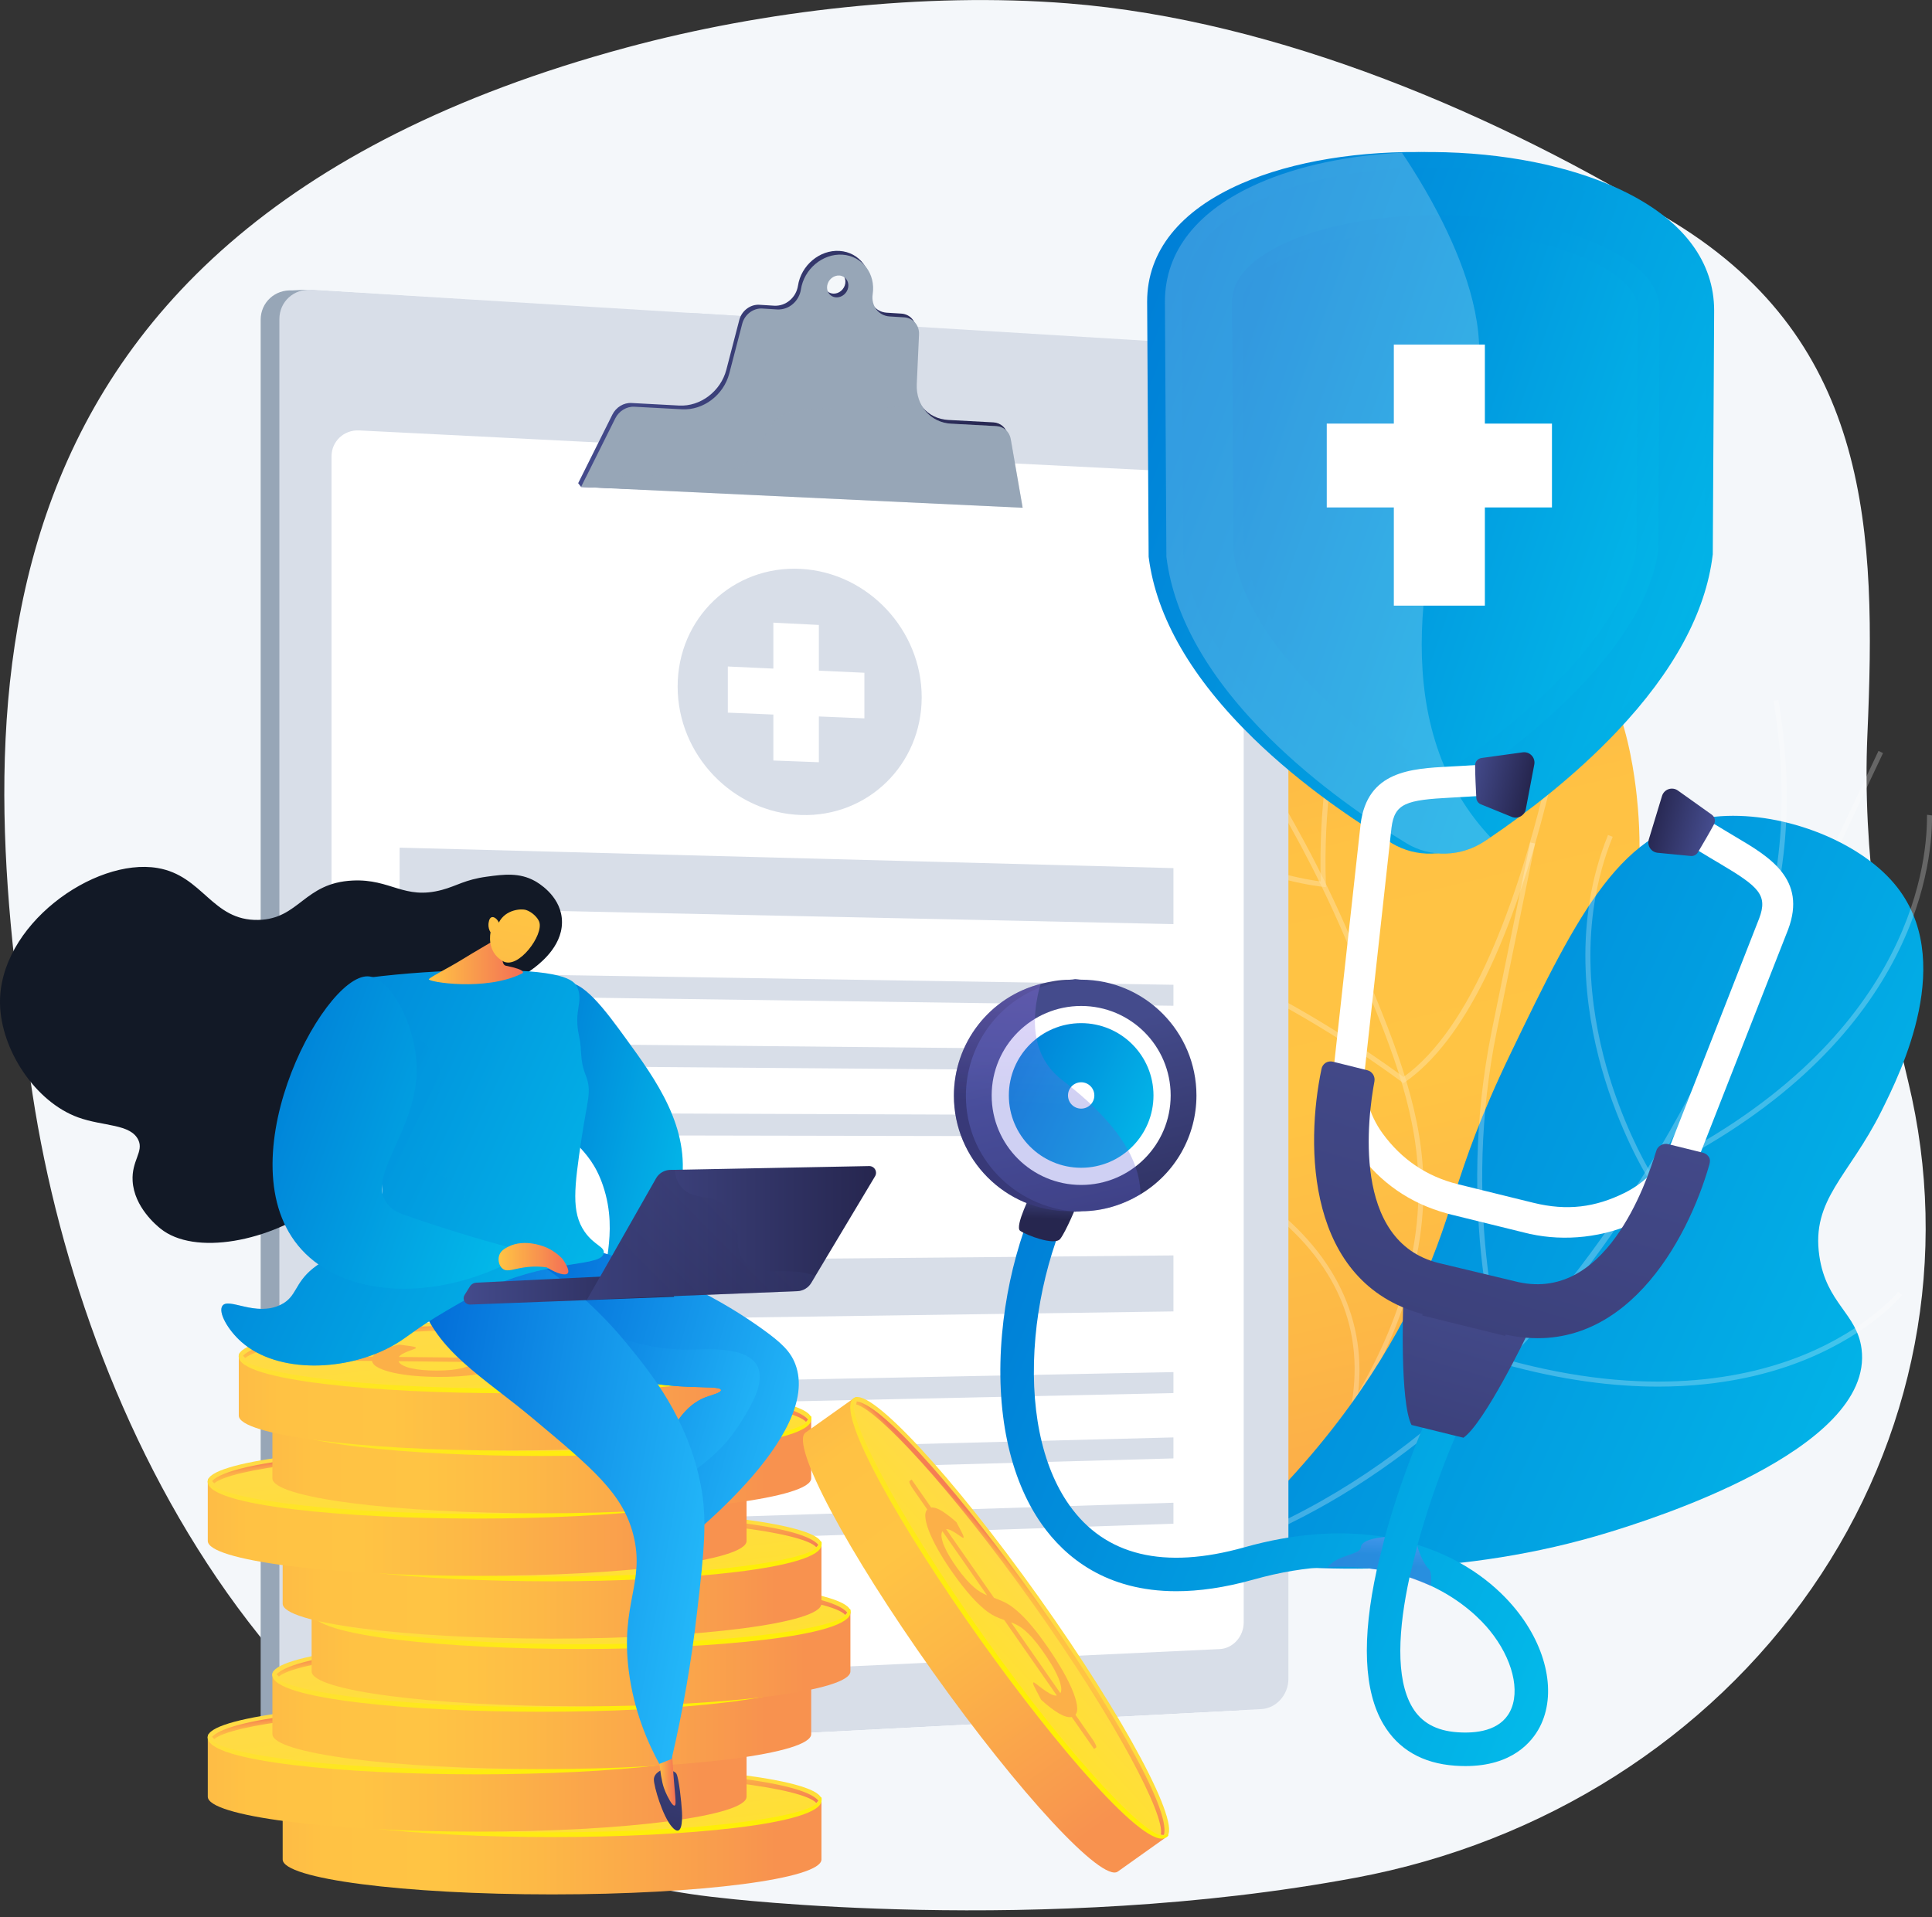 <svg width="263" height="261" viewBox="0 0 263 261" fill="none" xmlns="http://www.w3.org/2000/svg">
<rect x="0" y="0" width="263" height="261" fill="#333333" stroke="none"/>
<g clip-path="url(#clip0_4002_83)">
<path d="M4.434 148.997C11.52 195.404 40.594 252.413 98.013 258.379C98.013 258.379 141.612 263.682 184.588 255.645C210.096 250.875 232.463 236.675 246.615 216.266C260.767 195.858 265.496 170.972 259.758 147.248C256.032 131.839 253.514 115.89 254.205 100.06C255.413 72.501 254.716 46.777 227.971 30.342C204.09 15.665 174.037 2.724 145.366 0.458C125.881 -1.083 104.03 1.41 85.25 6.483C-10.454 32.331 -2.656 102.597 4.434 148.997Z" fill="#F4F7FA"/>
<path d="M162.52 214.552C167.153 205.967 172.622 192.709 171.796 176.822C170.711 155.988 159.75 148.936 149.841 116.357C143.575 95.759 139.411 81.32 147.159 70.266C153.231 61.603 165.892 56.053 175.664 58.942C183.789 61.343 190.868 69.854 194.364 76.45C197.213 81.826 197.831 86.213 202.114 88.117C206.492 90.061 209.532 87.117 213.425 88.34C221.321 90.819 222.731 107.296 222.959 109.959C225.493 139.581 206.41 166.503 197.944 178.146C190.944 187.773 179.646 201.26 162.52 214.552Z" fill="url(#paint0_linear_4002_83)"/>
<g style="mix-blend-mode:soft-light" opacity="0.5">
<g style="mix-blend-mode:soft-light" opacity="0.5">
<path d="M156.529 222.227L156.096 221.699C174.082 206.991 195.075 184.047 192.951 158.254C192.17 148.771 188.374 139.938 183.12 127.713C178.926 117.954 175.073 111.416 171.673 105.646C167.228 98.102 163.716 92.143 161.56 82.516C159.372 72.745 159.351 62.312 161.497 51.509L162.166 51.642C160.039 62.351 160.06 72.689 162.227 82.367C164.364 91.892 167.847 97.81 172.259 105.302C175.669 111.089 179.534 117.648 183.745 127.447C188.825 139.269 192.839 148.606 193.63 158.201C194.64 170.471 190.505 183.295 181.339 196.313C175.153 205.104 166.805 213.824 156.529 222.227Z" fill="white"/>
</g>
<g style="mix-blend-mode:soft-light" opacity="0.5">
<path d="M180.5 120.776L180.116 120.742C180.039 120.735 172.357 120.005 163.374 115.354C155.084 111.064 143.944 102.465 137.957 85.858L138.6 85.626C144.512 102.025 155.506 110.515 163.688 114.748C171.417 118.747 178.146 119.805 179.793 120.014C179.221 100.023 185.168 85.38 190.277 76.596C195.851 67.006 201.68 62.123 201.738 62.075L202.174 62.6C202.116 62.649 196.368 67.472 190.851 76.968C185.761 85.728 179.832 100.376 180.487 120.387L180.5 120.776Z" fill="white"/>
</g>
<g style="mix-blend-mode:soft-light" opacity="0.5">
<path d="M191.044 147.477L190.846 147.326C190.747 147.253 180.929 139.836 169.63 134.328C158.4 128.853 137.621 132.586 137.412 132.624L137.289 131.953C137.499 131.915 158.499 128.144 169.93 133.718C180.397 138.82 189.598 145.55 191.058 146.636C209.697 133.296 215.639 77.252 215.698 76.689L216.377 76.759C216.362 76.901 214.871 91.218 211.057 106.978C205.923 128.189 199.26 141.769 191.247 147.341L191.044 147.477Z" fill="white"/>
</g>
<g style="mix-blend-mode:soft-light" opacity="0.5">
<path d="M183.67 192.815L183.805 192.147C186.034 181.153 182.028 171.725 171.897 164.128C164.308 158.435 155.939 155.971 155.856 155.947L156.041 155.29C156.126 155.315 164.599 157.808 172.287 163.57C182.304 171.077 186.551 180.755 184.599 191.606C186.878 190.461 195.255 186.052 205.054 178.479C215.619 170.316 230.042 156.7 238.766 138.195L255.714 102.241L256.331 102.532L239.383 138.481C230.6 157.115 216.086 170.815 205.458 179.026C193.946 187.921 184.376 192.475 184.278 192.52L183.67 192.815Z" fill="white"/>
</g>
</g>
<path d="M164.305 212.211C179.572 214.254 199.312 214.684 219.042 208.616C224.077 207.067 255.181 197.501 253.412 183.663C252.788 178.789 248.611 177.501 247.664 170.998C246.54 163.293 251.685 160.169 256.102 151.305C258.737 146.016 266.451 130.538 257.887 120.338C252.77 114.242 242.072 110.305 233.435 111.198C220.765 112.507 215.013 123.946 205.616 143.469C197.284 160.775 198.271 165.409 192.053 177.767C187.439 186.94 179.374 199.349 164.305 212.211Z" fill="url(#paint1_linear_4002_83)"/>
<g style="mix-blend-mode:soft-light" opacity="0.5">
<g style="mix-blend-mode:soft-light" opacity="0.5">
<path d="M136.737 216.41C124.011 216.41 111.099 213.775 98.244 208.539L98.501 207.906C114.664 214.485 130.888 216.932 146.729 215.176C203.416 208.896 231.32 148.976 238.522 130.76C242.609 120.426 243.585 108.531 241.425 95.407L242.099 95.296C244.28 108.543 243.29 120.563 239.158 131.012C233.23 146.003 222.431 167.695 204.644 185.903C187.531 203.421 168.07 213.499 146.804 215.855C143.461 216.225 140.1 216.41 136.737 216.41Z" fill="white"/>
</g>
<g style="mix-blend-mode:soft-light" opacity="0.5">
<path d="M224.259 160.246L224.098 159.984C224.062 159.926 220.451 154.039 218.022 145.433C215.778 137.486 214.109 125.526 218.899 113.679L219.532 113.935C214.817 125.595 216.466 137.389 218.674 145.229C220.787 152.722 223.805 158.132 224.526 159.361C259.574 142.409 262.315 118.289 262.318 111.285C262.315 111.167 262.318 111.049 262.327 110.932L263.004 111.024C263.004 111.064 263.004 111.154 263.004 111.289C263.004 118.413 260.217 142.986 224.547 160.117L224.259 160.246Z" fill="white"/>
</g>
<g style="mix-blend-mode:soft-light" opacity="0.5">
<path d="M225.727 188.787C219.663 188.787 212.629 187.932 204.598 185.689L204.423 185.64L204.366 185.467C204.301 185.269 197.951 165.402 203.108 140.154L208.305 114.702L208.974 114.84L203.772 140.292C198.907 164.118 204.347 183.082 204.956 185.082C224.315 190.449 237.8 187.677 245.713 184.4C254.308 180.84 258.364 175.932 258.404 175.883L258.934 176.313C258.768 176.518 254.754 181.384 246.016 185.013C241.264 186.99 234.518 188.787 225.727 188.787Z" fill="white"/>
</g>
</g>
<path d="M172.84 228.665C172.84 230.833 171.193 232.676 169.158 232.782L39.789 239.501C37.414 239.625 35.484 237.82 35.484 235.471V43.536C35.484 41.187 37.414 39.4 39.789 39.542L41.522 39.449L169.155 47.438C171.19 47.562 172.837 49.42 172.837 51.587L172.84 228.665Z" fill="#97A6B7"/>
<path d="M175.389 228.576C175.389 230.744 173.742 232.587 171.707 232.692L42.338 239.412C39.963 239.536 38.032 237.732 38.032 235.382V43.448C38.032 41.098 39.963 39.311 42.338 39.454L171.707 47.349C173.742 47.474 175.389 49.332 175.389 51.5V228.576Z" fill="#D8DEE8"/>
<g style="mix-blend-mode:multiply">
<path d="M75.9 57.5C72.685 61.634 72.226 69.443 77.738 72.659C89.681 80.008 105.3 77.712 116.783 69.903C125.236 63.985 121.635 53.017 119.217 44.146L93.774 42.593C91.584 48.713 79.933 52.124 75.9 57.5Z" fill="#D8DEE8"/>
</g>
<path d="M169.303 220.895C169.303 222.815 167.84 224.439 166.033 224.524L48.897 230.004C46.818 230.102 45.128 228.508 45.128 226.443V62.151C45.128 60.087 46.818 58.498 48.897 58.602L166.033 64.505C167.84 64.597 169.303 66.225 169.303 68.144V220.895Z" fill="white"/>
<path d="M137.189 59.279C137.014 58.272 136.23 57.56 135.232 57.506L129.068 57.175C126.281 57.026 124.267 54.703 124.399 51.788L124.705 45.024C124.761 43.774 123.897 42.771 122.698 42.697L120.708 42.573C119.194 42.48 118.159 41.123 118.397 39.545C118.82 36.758 116.984 34.343 114.29 34.163C111.595 33.984 109.045 36.114 108.623 38.92C108.501 39.695 108.103 40.399 107.501 40.902C106.92 41.401 106.169 41.659 105.404 41.622L103.372 41.495C102.144 41.419 100.965 42.308 100.64 43.56L98.875 50.341C98.113 53.271 95.345 55.372 92.447 55.216L85.962 54.868C84.903 54.811 83.857 55.446 83.361 56.447L78.706 65.787L79.106 66.298L138.815 68.621L137.189 59.279ZM113.409 39.976C112.617 39.926 112.075 39.219 112.201 38.397C112.328 37.575 113.069 36.951 113.86 37.003C114.652 37.055 115.192 37.761 115.068 38.582C114.944 39.404 114.2 40.026 113.41 39.976H113.409Z" fill="url(#paint2_linear_4002_83)"/>
<path d="M137.59 59.79C137.415 58.783 136.629 58.071 135.632 58.018L129.468 57.686C126.681 57.537 124.666 55.215 124.799 52.299L125.105 45.535C125.162 44.285 124.298 43.283 123.098 43.207L121.108 43.084C119.595 42.991 118.558 41.635 118.798 40.056C119.219 37.264 117.384 34.855 114.69 34.675C111.996 34.496 109.444 36.626 109.024 39.431C108.901 40.206 108.502 40.91 107.901 41.414C107.32 41.913 106.569 42.17 105.804 42.133L103.772 42.006C102.544 41.93 101.366 42.819 101.04 44.071L99.275 50.852C98.511 53.782 95.745 55.882 92.847 55.726L86.36 55.378C85.302 55.321 84.255 55.957 83.759 56.957L79.104 66.297L139.213 69.132L137.59 59.79ZM113.809 40.487C113.018 40.437 112.476 39.73 112.602 38.907C112.727 38.085 113.469 37.462 114.262 37.514C115.054 37.566 115.592 38.272 115.469 39.093C115.347 39.914 114.601 40.537 113.809 40.487Z" fill="#97A6B7"/>
<g style="mix-blend-mode:multiply" opacity="0.3">
<path d="M135.632 58.018L129.468 57.686C128.6 57.647 127.759 57.374 127.033 56.896C126.308 56.419 125.725 55.754 125.345 54.972C119.633 56.168 113.614 54.919 107.596 56.122C103.461 57.041 103.921 63.472 99.329 63.931C92.74 64.822 86.22 64.884 79.769 64.947L79.099 66.293L139.208 69.127L137.59 59.79C137.415 58.783 136.629 58.071 135.632 58.018Z" fill="#97A6B7"/>
</g>
<path d="M159.738 125.819L54.4 123.573V115.408L159.738 118.196V125.819Z" fill="#D8DEE8"/>
<path d="M159.738 136.937L54.4 135.48V132.418L159.738 134.079V136.937Z" fill="#D8DEE8"/>
<path d="M159.738 145.832L54.4 145.006V141.944L159.738 142.973V145.832Z" fill="#D8DEE8"/>
<path d="M159.738 154.727L54.4 154.532V151.47L159.738 151.868V154.727Z" fill="#D8DEE8"/>
<path d="M159.738 178.551L54.4 180.048V171.883L159.738 170.927V178.551Z" fill="#D8DEE8"/>
<path d="M159.738 189.669L54.4 191.956V188.893L159.738 186.811V189.669Z" fill="#D8DEE8"/>
<path d="M159.738 198.563L54.4 201.482V198.42L159.738 195.705V198.563Z" fill="#D8DEE8"/>
<path d="M159.738 207.458L54.4 211.008V207.945L159.738 204.599V207.458Z" fill="#D8DEE8"/>
<path d="M109.037 77.455C99.809 76.949 92.246 84.117 92.246 93.471C92.246 102.825 99.809 110.656 109.037 110.964C118.155 111.265 125.468 104.09 125.468 94.933C125.468 85.776 118.159 77.956 109.037 77.455ZM117.667 97.805L111.47 97.547V103.778L105.275 103.544V97.287L99.078 97.027V90.745L105.275 91.031V84.774L111.47 85.088V91.312L117.667 91.596V97.805Z" fill="#D8DEE8"/>
<path d="M38.48 245.031V253.166C38.48 255.793 54.899 257.924 75.152 257.924C95.405 257.924 111.824 255.793 111.824 253.166V245.031H38.48Z" fill="url(#paint3_linear_4002_83)"/>
<path d="M111.824 245.031C111.824 247.66 95.406 249.79 75.152 249.79C54.898 249.79 38.48 247.66 38.48 245.031C38.48 242.402 54.9 240.272 75.15 240.272C95.4 240.272 111.824 242.403 111.824 245.031Z" fill="url(#paint4_linear_4002_83)"/>
<path d="M75.15 250.119C57.214 250.119 38.458 248.405 38.458 245.103C38.458 244.922 38.523 244.602 38.704 244.602C38.885 244.602 38.807 244.852 38.807 245.033C38.807 247.129 53.733 249.464 75.151 249.464C96.569 249.464 111.495 247.129 111.495 245.033C111.495 244.852 111.525 244.682 111.707 244.682C111.889 244.682 111.845 244.923 111.845 245.105C111.842 248.408 93.089 250.119 75.15 250.119Z" fill="url(#paint5_linear_4002_83)"/>
<path d="M71.687 245.297C72.046 245.048 72.43 244.802 72.839 244.559C73.338 244.279 73.868 244.059 74.418 243.902C75.209 243.677 76.016 243.517 76.833 243.424C78.036 243.288 79.246 243.223 80.456 243.229C81.873 243.223 83.205 243.268 84.45 243.364C85.552 243.442 86.648 243.587 87.732 243.798C88.674 243.992 89.444 244.23 90.037 244.514C90.629 244.797 90.977 245.123 91.09 245.49L95.219 245.532C95.485 245.53 95.75 245.555 96.01 245.605C96.241 245.652 96.353 245.711 96.353 245.784V246.124L91.044 246.072C90.859 246.489 90.384 246.869 89.621 247.215C88.859 247.561 87.888 247.86 86.71 248.113L84.777 247.844C84.63 247.824 84.486 247.789 84.346 247.741C84.235 247.7 84.18 247.655 84.18 247.607C84.18 247.542 84.329 247.468 84.629 247.384C84.928 247.3 85.265 247.196 85.641 247.072C86.018 246.948 86.388 246.801 86.748 246.633C87.109 246.465 87.35 246.262 87.476 246.031L74.945 245.906C74.59 246.165 74.221 246.403 73.839 246.62C73.325 246.896 72.779 247.107 72.214 247.251C71.386 247.467 70.543 247.619 69.692 247.707C68.429 247.837 67.16 247.899 65.891 247.893C64.742 247.899 63.625 247.855 62.53 247.763C61.549 247.687 60.575 247.548 59.612 247.347C58.762 247.161 58.066 246.934 57.519 246.661C56.972 246.389 56.671 246.077 56.608 245.723L53.209 245.688C52.94 245.689 52.671 245.665 52.406 245.617C52.171 245.572 52.052 245.512 52.052 245.431V245.091L56.696 245.136C56.901 244.778 57.322 244.465 57.966 244.2C58.731 243.897 59.52 243.66 60.325 243.49L61.881 243.705C62.354 243.771 62.589 243.849 62.59 243.938C62.59 243.986 62.497 244.046 62.298 244.117C62.1 244.189 61.869 244.274 61.601 244.373C61.335 244.472 61.077 244.588 60.827 244.722C60.607 244.829 60.413 244.984 60.26 245.175L71.687 245.297ZM60.219 245.761C60.312 245.985 60.521 246.176 60.837 246.338C61.213 246.52 61.61 246.654 62.019 246.737C62.544 246.848 63.075 246.925 63.61 246.966C64.202 247.014 64.821 247.037 65.468 247.035C66.126 247.036 66.783 247.003 67.438 246.937C67.934 246.886 68.426 246.803 68.911 246.687C69.29 246.597 69.661 246.475 70.019 246.321C70.313 246.193 70.597 246.042 70.867 245.869L60.219 245.761ZM87.497 245.457C87.404 245.232 87.176 245.034 86.822 244.864C86.387 244.668 85.931 244.524 85.464 244.435C84.828 244.307 84.185 244.221 83.538 244.177C82.808 244.12 82.003 244.094 81.123 244.098C80.445 244.097 79.769 244.132 79.095 244.203C78.598 244.257 78.106 244.347 77.622 244.471C77.256 244.564 76.902 244.695 76.564 244.862C76.283 245.004 76.012 245.164 75.751 245.34L87.497 245.457Z" fill="#FCB048"/>
<path d="M75.157 240.788C58.809 240.788 41.78 242.226 39.057 245.012C39.163 245.11 39.262 245.214 39.354 245.325C41.65 243.391 55.708 241.444 75.157 241.444C95.105 241.444 109.389 243.493 111.119 245.474C111.206 245.365 111.299 245.261 111.398 245.163C109.148 242.28 91.799 240.788 75.157 240.788Z" fill="url(#paint6_linear_4002_83)"/>
<path d="M28.285 236.487V244.621C28.285 247.25 44.704 249.38 64.958 249.38C85.212 249.38 101.629 247.25 101.629 244.621V236.487H28.285Z" fill="url(#paint7_linear_4002_83)"/>
<path d="M101.629 236.487C101.629 239.116 85.211 241.247 64.958 241.247C44.705 241.247 28.285 239.116 28.285 236.487C28.285 233.858 44.704 231.728 64.958 231.728C85.212 231.728 101.629 233.859 101.629 236.487Z" fill="url(#paint8_linear_4002_83)"/>
<path d="M64.957 241.575C47.021 241.575 28.265 239.862 28.265 236.559C28.265 236.377 28.33 236.059 28.511 236.059C28.692 236.059 28.614 236.308 28.614 236.489C28.614 238.585 43.541 240.92 64.958 240.92C86.375 240.92 101.302 238.585 101.302 236.489C101.302 236.308 101.333 236.138 101.514 236.138C101.695 236.138 101.652 236.38 101.652 236.561C101.651 239.865 82.894 241.575 64.957 241.575Z" fill="url(#paint9_linear_4002_83)"/>
<path d="M61.495 236.753C61.854 236.505 62.238 236.259 62.648 236.015C63.147 235.735 63.676 235.515 64.227 235.358C65.018 235.134 65.825 234.974 66.642 234.881C67.845 234.744 69.054 234.679 70.265 234.685C71.682 234.679 73.014 234.724 74.259 234.821C75.361 234.898 76.457 235.044 77.541 235.255C78.484 235.447 79.252 235.685 79.846 235.97C80.439 236.254 80.791 236.579 80.899 236.946L85.028 236.988C85.293 236.986 85.559 237.011 85.819 237.061C86.051 237.108 86.162 237.168 86.162 237.239V237.579L80.853 237.528C80.668 237.946 80.193 238.327 79.43 238.671C78.667 239.015 77.697 239.315 76.52 239.569L74.586 239.301C74.441 239.281 74.298 239.247 74.16 239.199C74.048 239.159 73.994 239.115 73.993 239.067C73.993 239 74.143 238.926 74.442 238.843C74.741 238.76 75.079 238.656 75.455 238.532C75.832 238.407 76.202 238.26 76.563 238.093C76.922 237.925 77.164 237.724 77.289 237.489L64.76 237.365C64.404 237.623 64.035 237.862 63.653 238.079C63.138 238.355 62.593 238.567 62.027 238.711C61.199 238.926 60.357 239.078 59.506 239.166C58.243 239.295 56.974 239.357 55.705 239.352C54.556 239.357 53.438 239.314 52.343 239.222C51.363 239.146 50.388 239.007 49.426 238.806C48.577 238.62 47.879 238.392 47.334 238.121C46.788 237.85 46.484 237.537 46.422 237.182L43.023 237.147C42.754 237.148 42.485 237.125 42.22 237.077C41.985 237.031 41.866 236.971 41.865 236.896V236.556L46.51 236.6C46.715 236.242 47.136 235.93 47.781 235.664C48.545 235.361 49.334 235.123 50.139 234.954L51.696 235.168C52.169 235.234 52.403 235.312 52.404 235.401C52.404 235.449 52.311 235.509 52.112 235.58C51.913 235.652 51.683 235.737 51.414 235.836C51.149 235.936 50.891 236.053 50.641 236.186C50.42 236.293 50.227 236.448 50.074 236.639L61.495 236.753ZM50.028 237.217C50.121 237.44 50.329 237.631 50.645 237.793C51.021 237.976 51.418 238.11 51.827 238.192C52.352 238.304 52.883 238.38 53.418 238.421C54.01 238.471 54.629 238.493 55.276 238.49C55.934 238.491 56.591 238.458 57.246 238.392C57.742 238.341 58.235 238.258 58.72 238.143C59.099 238.052 59.469 237.93 59.828 237.777C60.121 237.649 60.404 237.497 60.675 237.325L50.028 237.217ZM77.305 236.913C77.212 236.687 76.984 236.489 76.63 236.319C76.195 236.123 75.74 235.979 75.272 235.891C74.636 235.763 73.993 235.676 73.346 235.632C72.616 235.576 71.811 235.55 70.931 235.553C70.253 235.551 69.576 235.586 68.903 235.658C68.406 235.713 67.914 235.802 67.43 235.926C67.064 236.019 66.71 236.15 66.372 236.318C66.091 236.46 65.82 236.619 65.56 236.795L77.305 236.913Z" fill="#FCB048"/>
<path d="M64.963 232.244C48.614 232.244 31.586 233.683 28.862 236.467C28.968 236.565 29.067 236.67 29.16 236.781C31.456 234.847 45.514 232.9 64.963 232.9C84.91 232.9 99.194 234.949 100.924 236.93C101.01 236.821 101.104 236.717 101.203 236.62C98.95 233.736 81.604 232.244 64.963 232.244Z" fill="url(#paint10_linear_4002_83)"/>
<path d="M37.082 227.969V236.102C37.082 238.731 53.501 240.862 73.754 240.862C94.007 240.862 110.426 238.731 110.426 236.102V227.969H37.082Z" fill="url(#paint11_linear_4002_83)"/>
<path d="M110.426 227.969C110.426 230.597 94.008 232.728 73.754 232.728C53.5 232.728 37.082 230.597 37.082 227.969C37.082 225.341 53.501 223.21 73.754 223.21C94.007 223.21 110.426 225.34 110.426 227.969Z" fill="url(#paint12_linear_4002_83)"/>
<path d="M73.757 233.056C55.82 233.056 37.065 231.343 37.065 228.039C37.065 227.854 37.13 227.539 37.311 227.539C37.492 227.539 37.414 227.788 37.414 227.97C37.414 230.065 52.34 232.4 73.757 232.4C95.175 232.4 110.101 230.065 110.101 227.97C110.101 227.784 110.132 227.618 110.314 227.618C110.496 227.618 110.451 227.86 110.451 228.042C110.449 231.345 91.691 233.056 73.757 233.056Z" fill="url(#paint13_linear_4002_83)"/>
<path d="M70.289 228.234C70.648 227.985 71.032 227.739 71.441 227.497C71.939 227.216 72.469 226.996 73.02 226.84C73.811 226.615 74.618 226.455 75.435 226.362C76.638 226.225 77.847 226.16 79.058 226.167C80.475 226.159 81.807 226.204 83.052 226.301C84.154 226.379 85.25 226.524 86.334 226.736C87.276 226.929 88.046 227.167 88.639 227.451C89.231 227.734 89.579 228.061 89.692 228.427L93.821 228.469C94.087 228.468 94.352 228.492 94.612 228.542C94.844 228.589 94.955 228.649 94.955 228.721V229.061L89.647 229.01C89.461 229.426 88.986 229.807 88.223 230.153C87.46 230.498 86.49 230.797 85.312 231.05L83.379 230.782C83.234 230.762 83.091 230.728 82.953 230.68C82.841 230.64 82.787 230.596 82.787 230.548C82.787 230.486 82.936 230.411 83.235 230.325C83.534 230.238 83.872 230.134 84.248 230.012C84.625 229.888 84.995 229.742 85.355 229.574C85.715 229.406 85.957 229.202 86.082 228.97L73.552 228.847C73.197 229.105 72.828 229.343 72.446 229.56C71.932 229.836 71.386 230.048 70.82 230.192C69.993 230.407 69.15 230.559 68.299 230.647C67.036 230.776 65.767 230.838 64.497 230.833C63.349 230.838 62.231 230.795 61.136 230.702C60.156 230.625 59.181 230.487 58.219 230.287C57.369 230.101 56.673 229.873 56.126 229.601C55.579 229.329 55.278 229.016 55.215 228.663L51.816 228.627C51.546 228.628 51.277 228.605 51.012 228.557C50.778 228.511 50.658 228.451 50.658 228.376V228.036L55.303 228.08C55.508 227.722 55.929 227.41 56.573 227.144C57.338 226.841 58.127 226.604 58.932 226.434L60.488 226.648C60.961 226.715 61.196 226.792 61.196 226.881C61.196 226.929 61.103 226.989 60.905 227.06C60.707 227.132 60.476 227.217 60.207 227.317C59.942 227.416 59.684 227.533 59.434 227.666C59.213 227.773 59.02 227.928 58.867 228.119L70.289 228.234ZM58.822 228.698C58.914 228.921 59.123 229.113 59.439 229.275C59.815 229.457 60.212 229.591 60.621 229.673C61.145 229.785 61.677 229.862 62.212 229.903C62.803 229.951 63.423 229.974 64.07 229.971C64.728 229.972 65.385 229.939 66.04 229.873C66.536 229.822 67.028 229.739 67.513 229.624C67.892 229.534 68.263 229.412 68.621 229.258C68.915 229.13 69.198 228.978 69.469 228.806L58.822 228.698ZM86.099 228.394C86.006 228.169 85.778 227.971 85.424 227.8C84.989 227.605 84.533 227.461 84.066 227.372C83.43 227.244 82.787 227.157 82.14 227.113C81.41 227.057 80.605 227.031 79.725 227.035C79.047 227.033 78.371 227.068 77.697 227.14C77.2 227.194 76.708 227.283 76.224 227.408C75.858 227.501 75.503 227.632 75.165 227.799C74.884 227.941 74.613 228.101 74.353 228.277L86.099 228.394Z" fill="#FCB048"/>
<path d="M73.757 223.725C57.408 223.725 40.38 225.164 37.656 227.949C37.762 228.047 37.862 228.151 37.953 228.262C40.249 226.328 54.307 224.381 73.757 224.381C93.704 224.381 107.988 226.425 109.718 228.412C109.803 228.303 109.895 228.199 109.992 228.101C107.745 225.217 90.401 223.725 73.757 223.725Z" fill="url(#paint14_linear_4002_83)"/>
<path d="M42.42 219.425V227.559C42.42 230.187 58.838 232.318 79.092 232.318C99.346 232.318 115.764 230.187 115.764 227.559V219.425H42.42Z" fill="url(#paint15_linear_4002_83)"/>
<path d="M79.092 224.184C99.345 224.184 115.764 222.053 115.764 219.425C115.764 216.797 99.345 214.666 79.092 214.666C58.839 214.666 42.421 216.797 42.421 219.425C42.421 222.053 58.839 224.184 79.092 224.184Z" fill="url(#paint16_linear_4002_83)"/>
<path d="M79.092 224.512C61.155 224.512 42.4 222.799 42.4 219.496C42.4 219.31 42.465 218.996 42.646 218.996C42.828 218.996 42.75 219.245 42.75 219.427C42.75 221.522 57.676 223.858 79.094 223.858C100.512 223.858 115.438 221.522 115.438 219.427C115.438 219.241 115.468 219.075 115.65 219.075C115.831 219.075 115.787 219.317 115.787 219.499C115.785 222.801 97.028 224.512 79.092 224.512Z" fill="url(#paint17_linear_4002_83)"/>
<path d="M75.626 219.688C75.986 219.44 76.37 219.194 76.779 218.95C77.278 218.67 77.808 218.449 78.358 218.293C79.149 218.068 79.957 217.909 80.773 217.816C81.976 217.679 83.186 217.614 84.396 217.62C85.814 217.613 87.145 217.658 88.391 217.755C89.493 217.833 90.589 217.979 91.673 218.189C92.615 218.383 93.383 218.621 93.977 218.905C94.571 219.188 94.922 219.514 95.031 219.881L99.159 219.923C99.425 219.921 99.691 219.946 99.952 219.996C100.182 220.042 100.294 220.102 100.295 220.174V220.514L94.987 220.463C94.801 220.879 94.327 221.26 93.564 221.606C92.801 221.951 91.83 222.251 90.653 222.504L88.719 222.235C88.574 222.215 88.431 222.182 88.292 222.134C88.181 222.094 88.127 222.049 88.127 222.002C88.127 221.935 88.276 221.861 88.575 221.778C88.873 221.695 89.21 221.591 89.587 221.466C89.965 221.341 90.335 221.195 90.695 221.028C91.056 220.859 91.296 220.656 91.422 220.424L78.892 220.3C78.537 220.558 78.168 220.797 77.786 221.014C77.272 221.289 76.726 221.501 76.161 221.645C75.333 221.86 74.49 222.013 73.639 222.101C72.376 222.23 71.107 222.292 69.838 222.287C68.689 222.292 67.571 222.249 66.476 222.157C65.496 222.081 64.521 221.942 63.559 221.741C62.709 221.555 62.011 221.326 61.466 221.055C60.921 220.784 60.617 220.471 60.555 220.117L57.155 220.082C56.886 220.083 56.617 220.059 56.352 220.011C56.117 219.966 55.998 219.906 55.998 219.831V219.491L60.642 219.534C60.847 219.177 61.269 218.864 61.913 218.598C62.678 218.295 63.467 218.058 64.271 217.889L65.828 218.103C66.301 218.169 66.535 218.247 66.536 218.336C66.536 218.384 66.443 218.444 66.245 218.515C66.047 218.587 65.815 218.672 65.547 218.771C65.281 218.87 65.023 218.987 64.773 219.12C64.553 219.227 64.359 219.382 64.206 219.573L75.626 219.688ZM64.16 220.152C64.253 220.375 64.462 220.566 64.778 220.728C65.153 220.91 65.549 221.044 65.958 221.127C66.483 221.238 67.015 221.315 67.549 221.356C68.141 221.404 68.76 221.427 69.407 221.425C70.065 221.427 70.722 221.396 71.377 221.332C71.873 221.281 72.365 221.198 72.851 221.082C73.23 220.992 73.601 220.869 73.959 220.716C74.252 220.588 74.535 220.436 74.805 220.264L64.16 220.152ZM91.436 219.847C91.344 219.622 91.116 219.424 90.761 219.254C90.327 219.058 89.871 218.914 89.403 218.825C88.768 218.698 88.125 218.611 87.478 218.566C86.748 218.511 85.941 218.485 85.058 218.488C84.381 218.486 83.704 218.521 83.031 218.593C82.534 218.647 82.041 218.737 81.557 218.861C81.191 218.954 80.837 219.085 80.499 219.252C80.218 219.395 79.947 219.554 79.687 219.73L91.436 219.847Z" fill="#FCB048"/>
<path d="M79.097 215.181C62.748 215.181 45.72 216.62 42.997 219.405C43.102 219.503 43.202 219.608 43.295 219.718C45.59 217.785 59.644 215.837 79.097 215.837C99.045 215.837 113.328 217.886 115.059 219.868C115.144 219.759 115.235 219.655 115.333 219.558C113.084 216.673 95.738 215.181 79.097 215.181Z" fill="url(#paint18_linear_4002_83)"/>
<path d="M38.48 210.207V218.342C38.48 220.97 54.899 223.1 75.152 223.1C95.405 223.1 111.824 220.97 111.824 218.342V210.207H38.48Z" fill="url(#paint19_linear_4002_83)"/>
<path d="M111.824 210.207C111.824 212.836 95.406 214.966 75.152 214.966C54.898 214.966 38.48 212.836 38.48 210.207C38.48 207.578 54.9 205.448 75.15 205.448C95.4 205.448 111.824 207.579 111.824 210.207Z" fill="url(#paint20_linear_4002_83)"/>
<path d="M75.15 215.295C57.214 215.295 38.458 213.581 38.458 210.279C38.458 210.093 38.523 209.778 38.704 209.778C38.885 209.778 38.807 210.028 38.807 210.209C38.807 212.305 53.733 214.64 75.151 214.64C96.569 214.64 111.495 212.305 111.495 210.209C111.495 210.023 111.525 209.858 111.707 209.858C111.889 209.858 111.845 210.099 111.845 210.281C111.842 213.584 93.089 215.295 75.15 215.295Z" fill="url(#paint21_linear_4002_83)"/>
<path d="M71.687 210.473C72.046 210.223 72.43 209.978 72.839 209.735C73.338 209.455 73.868 209.235 74.418 209.079C75.209 208.853 76.016 208.693 76.833 208.6C78.036 208.464 79.246 208.399 80.456 208.405C81.873 208.398 83.205 208.443 84.45 208.54C85.552 208.618 86.648 208.763 87.732 208.975C88.674 209.168 89.444 209.406 90.037 209.69C90.629 209.974 90.977 210.299 91.09 210.666L95.219 210.708C95.485 210.706 95.75 210.731 96.01 210.78C96.241 210.828 96.353 210.887 96.353 210.96V211.3L91.044 211.248C90.859 211.665 90.384 212.045 89.621 212.391C88.859 212.737 87.888 213.036 86.71 213.289L84.777 213.02C84.632 213.001 84.489 212.967 84.351 212.919C84.239 212.879 84.184 212.834 84.184 212.786C84.184 212.724 84.334 212.65 84.633 212.563C84.932 212.476 85.27 212.372 85.646 212.251C86.023 212.126 86.393 211.98 86.753 211.812C87.113 211.644 87.355 211.441 87.48 211.209L74.95 211.085C74.595 211.343 74.226 211.582 73.844 211.799C73.329 212.074 72.784 212.286 72.218 212.43C71.391 212.645 70.548 212.798 69.697 212.886C68.434 213.016 67.165 213.078 65.895 213.072C64.747 213.078 63.63 213.034 62.534 212.941C61.554 212.865 60.579 212.726 59.617 212.526C58.767 212.34 58.071 212.112 57.524 211.84C56.977 211.568 56.676 211.256 56.612 210.902L53.214 210.867C52.944 210.868 52.675 210.844 52.41 210.796C52.176 210.751 52.056 210.691 52.056 210.61V210.27L56.701 210.315C56.906 209.956 57.327 209.644 57.971 209.379C58.736 209.076 59.525 208.839 60.33 208.669L61.886 208.883C62.359 208.949 62.594 209.027 62.595 209.117C62.595 209.165 62.502 209.224 62.303 209.296C62.104 209.367 61.874 209.452 61.605 209.551C61.34 209.65 61.081 209.767 60.832 209.901C60.611 210.007 60.418 210.162 60.265 210.354L71.687 210.473ZM60.219 210.937C60.312 211.16 60.521 211.353 60.837 211.514C61.213 211.697 61.61 211.83 62.019 211.913C62.544 212.024 63.075 212.101 63.61 212.142C64.202 212.19 64.821 212.213 65.468 212.21C66.126 212.212 66.783 212.181 67.438 212.117C67.934 212.066 68.426 211.982 68.911 211.867C69.29 211.777 69.661 211.655 70.019 211.501C70.313 211.373 70.597 211.221 70.867 211.049L60.219 210.937ZM87.497 210.634C87.404 210.408 87.176 210.21 86.822 210.039C86.387 209.844 85.931 209.7 85.464 209.611C84.828 209.483 84.185 209.397 83.538 209.353C82.808 209.296 82.003 209.27 81.123 209.275C80.445 209.273 79.769 209.308 79.095 209.38C78.598 209.433 78.106 209.523 77.622 209.647C77.256 209.74 76.902 209.871 76.564 210.038C76.283 210.18 76.012 210.34 75.751 210.517L87.497 210.634Z" fill="#FCB048"/>
<path d="M75.157 205.963C58.809 205.963 41.78 207.402 39.057 210.188C39.163 210.286 39.262 210.39 39.354 210.501C41.65 208.567 55.708 206.62 75.157 206.62C95.105 206.62 109.389 208.669 111.119 210.65C111.206 210.541 111.299 210.437 111.398 210.339C109.148 207.456 91.799 205.963 75.157 205.963Z" fill="url(#paint22_linear_4002_83)"/>
<path d="M28.285 201.667V209.801C28.285 212.429 44.704 214.56 64.958 214.56C85.212 214.56 101.629 212.429 101.629 209.801V201.667H28.285Z" fill="url(#paint23_linear_4002_83)"/>
<path d="M64.958 206.422C85.211 206.422 101.629 204.291 101.629 201.663C101.629 199.035 85.211 196.904 64.958 196.904C44.705 196.904 28.286 199.035 28.286 201.663C28.286 204.291 44.705 206.422 64.958 206.422Z" fill="url(#paint24_linear_4002_83)"/>
<path d="M64.957 206.751C47.021 206.751 28.265 205.038 28.265 201.735C28.265 201.553 28.33 201.234 28.511 201.234C28.692 201.234 28.611 201.481 28.611 201.667C28.611 203.762 43.538 206.098 64.955 206.098C86.372 206.098 101.299 203.762 101.299 201.667C101.299 201.486 101.33 201.316 101.511 201.316C101.693 201.316 101.649 201.558 101.649 201.739C101.651 205.04 82.894 206.751 64.957 206.751Z" fill="url(#paint25_linear_4002_83)"/>
<path d="M61.495 201.929C61.854 201.681 62.238 201.435 62.648 201.191C63.147 200.911 63.676 200.691 64.227 200.534C65.018 200.31 65.825 200.15 66.642 200.057C67.845 199.92 69.054 199.855 70.265 199.861C71.682 199.854 73.014 199.899 74.259 199.997C75.361 200.074 76.457 200.22 77.541 200.431C78.484 200.624 79.252 200.862 79.846 201.146C80.439 201.429 80.791 201.755 80.899 202.122L85.028 202.164C85.293 202.162 85.559 202.187 85.819 202.237C86.051 202.284 86.162 202.344 86.162 202.415V202.755L80.853 202.704C80.668 203.12 80.193 203.501 79.43 203.847C78.667 204.192 77.697 204.492 76.52 204.745L74.586 204.477C74.441 204.457 74.298 204.423 74.16 204.375C74.048 204.335 73.994 204.291 73.993 204.243C73.993 204.176 74.143 204.102 74.442 204.019C74.741 203.936 75.079 203.832 75.455 203.707C75.832 203.582 76.202 203.436 76.563 203.269C76.922 203.101 77.164 202.899 77.289 202.665L64.76 202.541C64.404 202.799 64.035 203.038 63.653 203.255C63.138 203.531 62.593 203.743 62.027 203.887C61.199 204.102 60.357 204.254 59.506 204.342C58.243 204.471 56.974 204.533 55.705 204.528C54.556 204.533 53.438 204.49 52.343 204.398C51.363 204.322 50.388 204.183 49.426 203.982C48.577 203.796 47.879 203.568 47.334 203.297C46.788 203.026 46.484 202.713 46.422 202.358L43.023 202.323C42.754 202.324 42.485 202.301 42.22 202.253C41.985 202.207 41.866 202.147 41.865 202.072V201.732L46.51 201.775C46.715 201.418 47.136 201.106 47.781 200.84C48.545 200.537 49.334 200.299 50.139 200.13L51.696 200.344C52.169 200.41 52.403 200.488 52.404 200.577C52.404 200.625 52.311 200.685 52.112 200.756C51.913 200.828 51.683 200.913 51.414 201.012C51.149 201.111 50.89 201.228 50.641 201.361C50.42 201.469 50.227 201.623 50.074 201.814L61.495 201.929ZM50.028 202.393C50.121 202.616 50.329 202.807 50.645 202.969C51.021 203.152 51.418 203.286 51.827 203.369C52.352 203.48 52.883 203.556 53.418 203.597C54.01 203.647 54.629 203.669 55.276 203.666C55.934 203.667 56.591 203.634 57.246 203.568C57.742 203.518 58.235 203.434 58.72 203.318C59.099 203.228 59.47 203.106 59.828 202.952C60.121 202.824 60.405 202.673 60.675 202.501L50.028 202.393ZM77.305 202.088C77.212 201.863 76.984 201.665 76.63 201.495C76.195 201.299 75.74 201.155 75.272 201.067C74.636 200.939 73.993 200.852 73.346 200.807C72.616 200.752 71.811 200.726 70.931 200.729C70.253 200.727 69.576 200.763 68.903 200.834C68.406 200.888 67.914 200.978 67.43 201.102C67.064 201.195 66.71 201.326 66.372 201.494C66.091 201.636 65.82 201.795 65.56 201.971L77.305 202.088Z" fill="#FCB048"/>
<path d="M64.963 197.42C48.614 197.42 31.586 198.859 28.862 201.644C28.968 201.742 29.067 201.846 29.16 201.957C31.456 200.023 45.514 198.077 64.963 198.077C84.91 198.077 99.194 200.125 100.924 202.106C101.01 201.997 101.104 201.893 101.203 201.796C98.95 198.912 81.604 197.42 64.963 197.42Z" fill="url(#paint26_linear_4002_83)"/>
<path d="M37.082 193.145V201.278C37.082 203.907 53.501 206.037 73.754 206.037C94.007 206.037 110.426 203.907 110.426 201.278V193.145H37.082Z" fill="url(#paint27_linear_4002_83)"/>
<path d="M73.755 197.904C94.008 197.904 110.426 195.773 110.426 193.145C110.426 190.517 94.008 188.386 73.755 188.386C53.502 188.386 37.083 190.517 37.083 193.145C37.083 195.773 53.502 197.904 73.755 197.904Z" fill="url(#paint28_linear_4002_83)"/>
<path d="M73.757 198.23C55.82 198.23 37.065 196.517 37.065 193.214C37.065 193.033 37.13 192.714 37.311 192.714C37.492 192.714 37.414 192.963 37.414 193.145C37.414 195.241 52.34 197.575 73.757 197.575C95.175 197.575 110.101 195.241 110.101 193.145C110.101 192.959 110.132 192.793 110.314 192.793C110.496 192.793 110.451 193.035 110.451 193.216C110.449 196.521 91.691 198.23 73.757 198.23Z" fill="url(#paint29_linear_4002_83)"/>
<path d="M70.289 193.41C70.648 193.161 71.032 192.915 71.441 192.673C71.939 192.392 72.469 192.172 73.02 192.016C73.811 191.791 74.618 191.631 75.435 191.538C76.638 191.401 77.847 191.336 79.058 191.342C80.475 191.336 81.807 191.381 83.052 191.478C84.154 191.555 85.25 191.7 86.334 191.912C87.276 192.105 88.046 192.343 88.639 192.627C89.231 192.91 89.579 193.237 89.692 193.603L93.821 193.645C94.087 193.644 94.352 193.668 94.612 193.718C94.844 193.765 94.955 193.825 94.955 193.896V194.236L89.647 194.185C89.461 194.602 88.986 194.983 88.223 195.329C87.46 195.674 86.49 195.973 85.312 196.226L83.379 195.958C83.234 195.938 83.091 195.904 82.953 195.856C82.841 195.816 82.787 195.772 82.787 195.724C82.787 195.659 82.936 195.583 83.235 195.5C83.534 195.416 83.871 195.314 84.248 195.189C84.625 195.064 84.995 194.918 85.355 194.75C85.715 194.582 85.957 194.379 86.082 194.146L73.552 194.023C73.197 194.281 72.827 194.519 72.446 194.736C71.932 195.012 71.386 195.224 70.82 195.368C69.993 195.582 69.15 195.735 68.299 195.823C67.036 195.953 65.767 196.015 64.497 196.009C63.349 196.014 62.231 195.972 61.136 195.879C60.156 195.803 59.181 195.664 58.219 195.463C57.369 195.277 56.673 195.05 56.126 194.778C55.579 194.506 55.278 194.193 55.215 193.84L51.816 193.804C51.546 193.805 51.277 193.782 51.012 193.734C50.778 193.688 50.658 193.628 50.658 193.553V193.213L55.303 193.257C55.508 192.899 55.929 192.587 56.573 192.321C57.338 192.018 58.127 191.781 58.932 191.611L60.488 191.825C60.961 191.892 61.196 191.969 61.196 192.058C61.196 192.106 61.103 192.166 60.905 192.237C60.707 192.309 60.476 192.394 60.207 192.494C59.942 192.593 59.684 192.709 59.434 192.843C59.213 192.95 59.02 193.105 58.867 193.296L70.289 193.41ZM58.822 193.874C58.914 194.097 59.123 194.289 59.439 194.45C59.814 194.633 60.212 194.767 60.621 194.849C61.145 194.961 61.677 195.037 62.212 195.078C62.803 195.128 63.423 195.15 64.07 195.147C64.728 195.148 65.385 195.115 66.04 195.049C66.536 194.998 67.028 194.915 67.513 194.8C67.892 194.709 68.263 194.587 68.621 194.434C68.915 194.306 69.198 194.154 69.469 193.982L58.822 193.874ZM86.099 193.57C86.006 193.345 85.778 193.146 85.424 192.976C84.989 192.78 84.534 192.636 84.066 192.548C83.43 192.42 82.787 192.333 82.14 192.289C81.41 192.233 80.605 192.207 79.725 192.21C79.047 192.208 78.37 192.244 77.697 192.316C77.2 192.37 76.708 192.459 76.224 192.584C75.858 192.677 75.503 192.808 75.165 192.975C74.884 193.117 74.613 193.277 74.353 193.453L86.099 193.57Z" fill="#FCB048"/>
<path d="M73.757 188.901C57.408 188.901 40.38 190.34 37.656 193.124C37.762 193.222 37.861 193.327 37.953 193.438C40.249 191.504 54.307 189.557 73.757 189.557C93.704 189.557 107.988 191.606 109.718 193.587C109.803 193.478 109.895 193.374 109.992 193.277C107.745 190.393 90.401 188.901 73.757 188.901Z" fill="url(#paint30_linear_4002_83)"/>
<path d="M32.506 184.601V192.735C32.506 195.363 48.925 197.494 69.179 197.494C89.433 197.494 105.85 195.363 105.85 192.735V184.601H32.506Z" fill="url(#paint31_linear_4002_83)"/>
<path d="M69.179 189.36C89.432 189.36 105.85 187.229 105.85 184.601C105.85 181.973 89.432 179.842 69.179 179.842C48.926 179.842 32.507 181.973 32.507 184.601C32.507 187.229 48.926 189.36 69.179 189.36Z" fill="url(#paint32_linear_4002_83)"/>
<path d="M69.179 189.688C51.242 189.688 32.487 187.975 32.487 184.672C32.487 184.487 32.552 184.172 32.733 184.172C32.914 184.172 32.837 184.421 32.837 184.603C32.837 186.698 47.763 189.034 69.181 189.034C90.599 189.034 105.523 186.698 105.523 184.603C105.523 184.417 105.555 184.251 105.736 184.251C105.917 184.251 105.874 184.493 105.874 184.675C105.872 187.977 87.115 189.688 69.179 189.688Z" fill="url(#paint33_linear_4002_83)"/>
<path d="M65.713 184.866C66.072 184.619 66.457 184.373 66.866 184.129C67.365 183.848 67.895 183.628 68.445 183.472C69.236 183.247 70.043 183.087 70.86 182.994C72.063 182.858 73.273 182.793 74.483 182.799C75.9 182.791 77.232 182.836 78.477 182.933C79.579 183.012 80.676 183.157 81.76 183.368C82.702 183.561 83.47 183.8 84.064 184.083C84.658 184.367 85.009 184.692 85.117 185.06L89.246 185.101C89.512 185.1 89.777 185.124 90.038 185.175C90.269 185.221 90.38 185.281 90.38 185.353V185.693L85.073 185.642C84.887 186.058 84.412 186.439 83.648 186.785C82.885 187.13 81.915 187.43 80.738 187.683L78.805 187.414C78.66 187.394 78.517 187.361 78.378 187.313C78.266 187.272 78.213 187.228 78.213 187.179C78.213 187.118 78.362 187.043 78.66 186.956C78.959 186.87 79.296 186.766 79.673 186.644C80.05 186.52 80.421 186.374 80.781 186.206C81.141 186.038 81.382 185.834 81.507 185.603L68.978 185.479C68.623 185.737 68.253 185.976 67.871 186.193C67.357 186.468 66.811 186.68 66.246 186.824C65.418 187.039 64.575 187.191 63.724 187.28C62.461 187.409 61.193 187.471 59.923 187.466C58.775 187.471 57.657 187.427 56.561 187.335C55.581 187.259 54.607 187.12 53.645 186.919C52.794 186.734 52.097 186.505 51.552 186.234C51.007 185.963 50.703 185.65 50.641 185.296L47.241 185.26C46.972 185.261 46.703 185.238 46.438 185.19C46.203 185.144 46.084 185.085 46.083 185.009V184.668L50.728 184.712C50.933 184.354 51.355 184.042 51.999 183.776C52.763 183.473 53.552 183.236 54.357 183.066L55.914 183.281C56.387 183.347 56.621 183.425 56.622 183.514C56.622 183.562 56.529 183.622 56.331 183.693C56.133 183.765 55.901 183.849 55.633 183.949C55.367 184.048 55.109 184.165 54.859 184.298C54.639 184.405 54.445 184.56 54.292 184.751L65.713 184.866ZM54.247 185.331C54.34 185.555 54.548 185.746 54.863 185.908C55.239 186.09 55.636 186.224 56.045 186.306C56.57 186.418 57.101 186.494 57.636 186.536C58.228 186.584 58.847 186.607 59.494 186.604C60.152 186.606 60.809 186.575 61.464 186.511C61.961 186.459 62.453 186.376 62.938 186.261C63.318 186.17 63.688 186.048 64.047 185.895C64.34 185.766 64.623 185.615 64.893 185.442L54.247 185.331ZM81.523 185.027C81.43 184.801 81.203 184.604 80.848 184.434C80.413 184.238 79.958 184.094 79.49 184.004C78.854 183.877 78.212 183.791 77.565 183.746C76.835 183.689 76.028 183.663 75.144 183.668C74.467 183.666 73.79 183.701 73.117 183.773C72.62 183.827 72.127 183.917 71.643 184.041C71.278 184.133 70.923 184.264 70.585 184.432C70.305 184.574 70.034 184.734 69.773 184.91L81.523 185.027Z" fill="#FCB048"/>
<path d="M69.183 180.357C52.835 180.357 35.807 181.795 33.083 184.581C33.189 184.679 33.289 184.784 33.381 184.894C35.677 182.96 49.73 181.013 69.183 181.013C89.132 181.013 103.415 183.062 105.145 185.044C105.23 184.935 105.322 184.831 105.419 184.733C103.171 181.849 85.825 180.357 69.183 180.357Z" fill="url(#paint34_linear_4002_83)"/>
<path d="M116.282 190.334L109.653 195.049C107.511 196.573 115.292 211.186 127.032 227.69C138.771 244.194 150.024 256.339 152.166 254.814L158.794 250.1L116.282 190.334Z" fill="url(#paint35_linear_4002_83)"/>
<path d="M158.794 250.102C156.657 251.625 145.399 239.481 133.66 222.978C121.922 206.475 114.14 191.859 116.282 190.336C118.424 188.812 129.676 200.957 141.416 217.46C153.155 233.963 160.936 248.577 158.794 250.102Z" fill="url(#paint36_linear_4002_83)"/>
<path d="M133.393 223.167C122.995 208.551 113.52 192.274 116.208 190.358C116.356 190.253 116.654 190.12 116.759 190.265C116.864 190.41 116.616 190.495 116.467 190.6C114.76 191.815 121.508 205.33 133.923 222.784C146.338 240.237 156.894 251.049 158.603 249.834C158.751 249.729 158.908 249.655 159.013 249.803C159.118 249.951 158.896 250.056 158.747 250.162C156.058 252.077 143.789 237.784 133.393 223.167Z" fill="url(#paint37_linear_4002_83)"/>
<path d="M135.313 217.551C135.724 217.7 136.147 217.87 136.582 218.063C137.098 218.306 137.584 218.609 138.03 218.966C138.672 219.48 139.271 220.047 139.821 220.659C140.629 221.559 141.383 222.507 142.079 223.496C142.907 224.647 143.641 225.758 144.282 226.827C144.858 227.77 145.375 228.747 145.831 229.753C146.22 230.633 146.471 231.397 146.584 232.046C146.697 232.694 146.636 233.169 146.398 233.47L148.758 236.859C148.913 237.074 149.046 237.304 149.156 237.546C149.249 237.761 149.268 237.887 149.209 237.929L148.931 238.127L145.896 233.772C145.448 233.862 144.863 233.696 144.139 233.275C143.416 232.854 142.611 232.237 141.724 231.424L140.823 229.692C140.755 229.562 140.7 229.426 140.658 229.286C140.626 229.171 140.631 229.1 140.67 229.073C140.723 229.035 140.87 229.114 141.112 229.309C141.353 229.505 141.634 229.72 141.953 229.954C142.273 230.19 142.607 230.407 142.952 230.604C143.298 230.8 143.602 230.883 143.865 230.847L136.703 220.565C136.287 220.425 135.879 220.262 135.481 220.077C134.958 219.817 134.469 219.495 134.023 219.118C133.369 218.568 132.756 217.969 132.192 217.327C131.353 216.373 130.567 215.375 129.836 214.337C129.166 213.408 128.553 212.469 127.994 211.523C127.488 210.68 127.036 209.805 126.642 208.905C126.3 208.105 126.084 207.404 125.992 206.802C125.899 206.202 125.977 205.772 126.229 205.515L124.287 202.728C124.13 202.509 123.994 202.276 123.879 202.033C123.779 201.815 123.76 201.683 123.821 201.639L124.1 201.44L126.757 205.253C127.169 205.213 127.667 205.376 128.257 205.747C128.947 206.194 129.598 206.7 130.203 207.257L130.93 208.65C131.15 209.074 131.223 209.311 131.15 209.363C131.111 209.391 131.007 209.347 130.835 209.229C130.664 209.111 130.459 208.97 130.223 208.809C129.989 208.65 129.743 208.507 129.489 208.381C129.275 208.263 129.036 208.196 128.792 208.182L135.313 217.551ZM128.289 208.476C128.161 208.681 128.126 208.961 128.177 209.312C128.246 209.723 128.367 210.124 128.537 210.505C128.75 210.998 128.996 211.475 129.273 211.935C129.576 212.445 129.916 212.962 130.295 213.486C130.676 214.023 131.083 214.54 131.516 215.036C131.845 215.41 132.198 215.763 132.573 216.092C132.867 216.348 133.182 216.579 133.514 216.783C133.789 216.948 134.076 217.09 134.374 217.21L128.289 208.476ZM144.347 230.527C144.477 230.32 144.507 230.019 144.44 229.633C144.348 229.165 144.201 228.71 144.002 228.277C143.738 227.685 143.436 227.111 143.097 226.559C142.719 225.931 142.273 225.258 141.758 224.541C141.367 223.988 140.946 223.457 140.497 222.95C140.165 222.576 139.806 222.227 139.424 221.904C139.138 221.66 138.826 221.447 138.495 221.269C138.217 221.122 137.93 220.994 137.635 220.884L144.347 230.527Z" fill="#FCB048"/>
<path d="M140.999 217.763C131.524 204.438 120.481 191.399 116.632 190.794C116.614 190.937 116.586 191.078 116.55 191.217C119.455 191.967 129.191 202.295 140.464 218.143C152.027 234.399 158.636 247.225 158.025 249.783C158.163 249.79 158.3 249.804 158.436 249.827C159.483 246.322 150.645 231.324 140.999 217.763Z" fill="url(#paint38_linear_4002_83)"/>
<path d="M76.729 133.843C79.181 133.127 82.46 137.631 85.182 141.376C89.26 146.977 94.023 153.521 92.74 161.381C91.477 169.112 84.849 175.134 82.959 174.272C81.344 173.536 84.445 168.336 82.07 161.381C80.15 155.768 76.969 155.766 74.835 150.264C72.187 143.435 73.708 134.725 76.729 133.843Z" fill="url(#paint39_linear_4002_83)"/>
<path d="M77.937 169.457C90.57 172.522 98.892 177.445 103.752 180.931C106.386 182.818 107.602 183.996 108.259 185.711C112.002 195.489 92.775 210.275 90.726 211.823C89.83 209.736 88.935 207.65 88.04 205.563C90.027 194.657 93.335 191.236 96.103 190.219C96.877 189.934 98.177 189.629 98.152 189.262C98.092 188.396 90.789 189.634 83.81 187.077C76.851 184.531 69.859 178.088 71.107 173.828C71.341 173.051 72.293 170.803 77.937 169.457Z" fill="url(#paint40_linear_4002_83)"/>
<path d="M90.19 240.931C90.19 240.931 89.014 241.35 89.01 242.28C89.007 243.21 90.198 247.307 91.499 248.763C92.799 250.218 92.913 248.046 92.834 246.647C92.754 245.249 92.413 242.117 92.091 241.512C91.768 240.906 90.19 240.931 90.19 240.931Z" fill="url(#paint41_linear_4002_83)"/>
<path d="M93.966 183.754C96.261 183.708 101.64 183.28 103.069 185.938C104.264 188.157 102.171 191.519 100.884 193.588C97.384 199.211 93.988 199.786 91.594 203.24C90.665 204.577 89.829 206.445 89.563 209.113C89.055 207.929 88.547 206.746 88.04 205.562C90.026 194.657 93.334 191.236 96.103 190.219C96.876 189.934 98.176 189.629 98.151 189.262C98.091 188.396 90.788 189.634 83.809 187.077C77.466 184.755 71.116 179.201 70.985 175.01C81.034 182.214 88.594 183.859 93.966 183.754Z" fill="url(#paint42_linear_4002_83)"/>
<path d="M89.511 236.978C89.58 238.412 89.701 239.61 89.811 240.5C90.054 242.469 90.275 243.248 90.583 243.957C90.849 244.576 91.512 245.924 91.833 245.831C92.154 245.738 91.824 244.242 91.572 240.087C91.536 239.483 91.424 237.563 91.424 237.563L89.511 236.978Z" fill="url(#paint43_linear_4002_83)"/>
<path d="M70.655 170.277C77.934 174.665 82.659 179.659 85.407 183.025C88.65 187.003 93.581 193.058 95.369 202.076C96.321 206.885 95.853 211.199 94.876 219.633C94.106 226.309 92.956 232.936 91.431 239.481L89.752 240.154C88.253 237.4 86.291 233.04 85.589 227.464C84.438 218.341 87.851 215.442 86.213 208.972C84.794 203.368 80.683 199.931 72.459 193.058C65.703 187.411 59.473 184.061 57.161 177.017C56.768 175.821 56.434 174.354 57.074 173.011C58.454 170.113 63.733 169.103 70.655 170.277Z" fill="url(#paint44_linear_4002_83)"/>
<path d="M64.845 134.365C66.734 133.959 69.841 134.04 72.803 131.707C73.695 131.004 76.855 128.517 76.471 124.957C76.133 121.824 73.163 120.14 72.799 119.941C70.696 118.784 68.599 119.041 66.275 119.359C63.261 119.771 62.259 120.594 60.165 121.159C54.982 122.552 53.23 119.64 48.013 119.886C41.344 120.201 40.767 125.125 35.157 125.249C28.858 125.386 27.651 119.222 21.432 118.178C12.8 116.728 -0.259 126.021 0.004 136.732C0.155 142.92 4.763 150.01 10.646 152.138C14.077 153.379 17.777 152.985 18.834 155.216C19.586 156.803 17.895 158.026 18.055 160.789C18.261 164.355 21.331 166.857 21.827 167.261C26.428 171.012 36.745 169.119 43.79 163.81C56.495 154.239 54.572 136.576 64.845 134.365Z" fill="#121926"/>
<path d="M50.255 133.094C55.132 132.492 60.037 132.158 64.951 132.091C76.539 131.934 78.198 133.404 78.622 134.492C79.414 136.519 78.058 137.536 78.828 141.071C79.293 143.185 78.853 144.149 79.743 146.421C80.61 148.634 79.929 149.824 79.164 155.015C78.183 161.653 77.73 165.027 79.588 167.702C80.879 169.56 82.323 169.719 82.189 170.602C81.897 172.484 75.391 171.446 67.154 175.061C64.769 176.107 62.574 177.395 60.734 178.476C56.425 181.006 55.625 181.974 53.632 183.12C47.32 186.743 37.84 187.095 32.87 182.709C31.017 181.076 29.668 178.672 30.275 177.793C31.102 176.595 34.802 179.315 38.197 177.656C40.446 176.557 40.019 174.777 42.619 172.683C45.748 170.162 47.924 171.483 50.051 169.842C53.373 167.282 51.861 161.154 50.928 150.879C50.397 144.966 50.172 139.03 50.255 133.094Z" fill="url(#paint45_linear_4002_83)"/>
<path d="M62.795 130.706C61.216 131.687 58.66 132.968 58.378 133.316C58.097 133.665 66.119 135.038 71.11 132.519C71.11 132.519 71.884 132.088 68.875 131.487C68.234 131.359 68.36 130.112 68.445 128.822L67.843 127.708C67.843 127.708 64.374 129.725 62.795 130.706Z" fill="url(#paint46_linear_4002_83)"/>
<path d="M66.78 126.945C66.78 126.945 66.16 129.576 68.477 130.875C70.551 132.039 74.06 127.267 73.4 125.494C73.181 124.902 72.4 124.143 71.584 123.887C71.01 123.707 68.838 123.777 67.907 125.606C67.664 125.071 67.227 124.79 66.934 124.878C66.562 124.989 66.507 125.667 66.494 125.82C66.47 126.216 66.57 126.609 66.78 126.945Z" fill="url(#paint47_linear_4002_83)"/>
<g style="mix-blend-mode:multiply" opacity="0.3">
<path d="M70.372 169.109C67.985 170.099 67.664 172.236 64.363 173.448C61.216 174.605 60.16 173.156 57.02 174.116C52.305 175.559 50.502 180.109 49.788 179.679C49.138 179.286 49.761 174.934 52.792 172.113C56.273 168.874 60.023 170.358 62.25 166.995C63.116 165.686 63.785 163.597 63.029 161.988C62.007 159.808 59.329 160.564 57.91 158.761C55.363 155.522 61.324 149.68 59.691 144.742C59.041 142.771 56.963 140.301 50.266 138.648C50.359 143.598 50.638 147.734 50.928 150.876C51.856 161.15 53.373 167.278 50.05 169.839C47.92 171.479 45.743 170.158 42.618 172.679C40.017 174.775 40.445 176.554 38.196 177.653C34.801 179.312 31.101 176.592 30.274 177.789C29.667 178.669 31.017 181.072 32.87 182.706C37.838 187.09 47.319 186.741 53.631 183.116C55.626 181.97 56.424 181.002 60.733 178.472C62.573 177.392 64.768 176.103 67.153 175.057C72.933 172.522 77.858 172.277 80.384 171.706C75.365 168.362 72.309 168.306 70.372 169.109Z" fill="url(#paint48_linear_4002_83)"/>
</g>
<path d="M91.058 173.358L64.847 174.635C64.67 174.644 64.497 174.695 64.343 174.786C64.19 174.876 64.061 175.002 63.967 175.153L63.241 176.317C63.16 176.448 63.115 176.599 63.113 176.753C63.111 176.908 63.151 177.06 63.228 177.194C63.306 177.327 63.418 177.437 63.554 177.512C63.689 177.587 63.842 177.623 63.996 177.617L91.761 176.559L91.058 173.358Z" fill="url(#paint49_linear_4002_83)"/>
<path d="M118.321 158.761L91.241 159.286C90.848 159.294 90.463 159.404 90.124 159.605C89.785 159.807 89.505 160.093 89.31 160.435L79.928 176.934L108.528 175.794C108.914 175.778 109.291 175.667 109.623 175.47C109.956 175.272 110.234 174.995 110.433 174.663L119.121 160.149C119.205 160.009 119.25 159.849 119.251 159.686C119.252 159.522 119.21 159.362 119.129 159.22C119.047 159.079 118.929 158.962 118.787 158.881C118.645 158.8 118.484 158.759 118.321 158.761Z" fill="url(#paint50_linear_4002_83)"/>
<path style="mix-blend-mode:multiply" opacity="0.3" d="M89.31 160.435C89.505 160.093 89.785 159.807 90.124 159.605C90.463 159.404 90.848 159.294 91.241 159.286L91.835 159.275C91.928 160.149 92.192 160.947 92.727 161.597C94.399 163.612 97.171 162.369 99.238 164.502C101.51 166.846 99.411 169.634 101.442 171.815C103.578 174.111 107.036 172.242 111.01 173.71L110.437 174.666C110.239 174.998 109.961 175.275 109.628 175.472C109.295 175.67 108.919 175.781 108.532 175.797L79.933 176.936L89.31 160.435Z" fill="url(#paint51_linear_4002_83)"/>
<path d="M68.09 172.482C68.431 171.581 68.772 170.68 69.112 169.779C65.341 168.745 60.127 167.218 54.777 165.306C53.455 164.834 52.972 164.224 52.618 163.755C49.876 160.118 56.855 153.701 56.73 145.377C56.643 139.605 53.144 133.003 50.062 132.929C43.794 132.777 29.978 159.367 41.615 170.716C47.392 176.349 58.183 177.003 68.09 172.482Z" fill="url(#paint52_linear_4002_83)"/>
<path d="M69.112 169.779C71.479 168.522 74.314 169.811 74.5 169.897C75.263 170.259 75.955 170.755 76.543 171.361C76.63 171.479 77.658 172.902 77.286 173.358C76.986 173.723 75.825 173.42 74.43 172.553C73.602 172.435 72.763 172.415 71.93 172.491C70.015 172.668 69.137 173.273 68.441 172.751C67.932 172.368 67.758 171.56 67.942 170.959C68.129 170.312 68.712 169.991 69.112 169.779Z" fill="url(#paint53_linear_4002_83)"/>
<path d="M194.913 116.22C193.004 116.281 191.119 115.793 189.479 114.814C184.521 111.842 177.194 106.933 170.601 100.509C162.241 92.354 157.431 84.067 156.379 75.927L156.363 75.799L156.158 41.068C156.158 34.204 160.636 28.634 169.041 24.972C175.985 21.947 185.189 20.449 194.913 20.73C204.523 21.009 213.416 22.991 219.993 26.296C227.817 30.223 231.923 35.743 231.923 42.287L231.737 75.472L231.723 75.594C230.762 83.388 226.335 91.445 218.525 99.591C212.255 106.126 205.172 111.304 200.307 114.513C198.702 115.572 196.834 116.163 194.913 116.22Z" fill="url(#paint54_linear_4002_83)"/>
<path d="M233.344 42.284L233.158 75.469L233.141 75.59C232.193 83.385 227.829 91.443 220.116 99.59C214.249 105.789 207.658 110.769 202.897 114.002L202.14 114.51C200.562 115.569 198.716 116.162 196.815 116.219C194.931 116.278 193.071 115.79 191.459 114.813C186.564 111.841 179.334 106.934 172.831 100.508C164.576 92.355 159.831 84.067 158.795 75.925L158.778 75.798L158.579 41.069C158.579 34.204 162.995 28.634 171.288 24.972C176.701 22.585 183.501 21.147 190.846 20.792C192.802 20.699 194.801 20.675 196.821 20.733C206.304 21.012 215.08 22.997 221.572 26.3C229.295 30.22 233.344 35.742 233.344 42.284Z" fill="url(#paint55_linear_4002_83)"/>
<path d="M160.871 41.091L161.073 75.647C163.348 93.278 184.068 107.551 193.093 112.975C195.678 114.528 198.983 114.436 201.546 112.748C210.382 106.933 229.971 92.296 232.06 75.344L232.246 42.251C232.249 17.699 160.871 15.453 160.871 41.091Z" fill="url(#paint56_linear_4002_83)"/>
<path d="M197.332 107.649C197.097 107.654 196.865 107.593 196.664 107.471C192.948 105.222 185.744 100.505 179.479 94.353C172.71 87.705 168.807 81.241 167.911 75.17L167.713 41.187C167.721 37.926 170.302 35.136 175.362 32.903C181.01 30.411 189.031 29.103 197.332 29.3C205.551 29.495 213.338 31.149 218.732 33.826C223.505 36.194 225.917 38.986 225.924 42.134L225.739 74.939C224.903 80.814 221.239 87.148 214.806 93.805C208.758 100.065 201.692 105.027 197.999 107.44C197.801 107.57 197.569 107.643 197.332 107.649Z" fill="url(#paint57_linear_4002_83)"/>
<path d="M196.484 105.326C192.732 103.014 186.059 98.552 180.237 92.822C173.877 86.562 170.195 80.555 169.33 74.998L169.133 41.212C169.139 38.88 171.282 36.742 175.486 34.881C180.837 32.512 188.502 31.264 196.48 31.444C204.385 31.621 211.836 33.182 216.957 35.717C220.935 37.685 222.947 39.832 222.953 42.106L222.767 74.791C221.955 80.179 218.483 86.082 212.411 92.354C206.777 98.176 200.22 102.858 196.484 105.326Z" fill="url(#paint58_linear_4002_83)"/>
<path d="M202.133 46.911H189.74V82.459H202.133V46.911Z" fill="white"/>
<path d="M211.265 57.673H180.609V69.088H211.265V57.673Z" fill="white"/>
<g style="mix-blend-mode:soft-light" opacity="0.2">
<path d="M202.902 114.002L202.146 114.51C200.567 115.569 198.721 116.162 196.821 116.219C194.935 116.279 193.073 115.791 191.459 114.813C186.564 111.841 179.334 106.934 172.831 100.508C164.576 92.355 159.831 84.067 158.795 75.925L158.778 75.798L158.579 41.069C158.579 34.204 162.995 28.634 171.288 24.972C176.701 22.585 183.501 21.147 190.846 20.792C191.273 21.432 191.733 22.13 192.206 22.876C193.389 24.748 194.674 26.924 195.894 29.291C196.26 29.998 196.621 30.723 196.97 31.463C200.251 38.38 202.654 46.5 200.61 53.222C196.901 65.406 189.035 87.569 196.925 105.039C197.28 105.832 197.67 106.614 198.095 107.384C199.122 109.255 200.33 111.02 201.702 112.655C202.087 113.104 202.485 113.555 202.902 114.002Z" fill="white"/>
</g>
<path d="M206.34 219.111C204.018 216.253 199.838 212.467 192.964 210.328C194.729 203.858 197.102 197.788 198.625 194.43L194.468 192.545C194.33 192.845 191.112 199.993 188.685 208.671C188.627 208.87 188.571 209.072 188.519 209.271C182.63 208.283 176.208 208.75 169.383 210.671C158.445 213.743 150.433 211.811 145.561 204.918C141.746 199.53 140.112 191.397 140.954 182.028C141.749 173.203 144.786 164.299 149.08 158.204L145.35 155.576C140.542 162.398 137.281 171.891 136.408 181.62C135.468 192.065 137.395 201.278 141.834 207.556C145.013 212.047 150.597 216.648 160.133 216.645C163.199 216.645 166.678 216.169 170.615 215.066C174.349 214.017 177.724 213.487 180.754 213.351C182.984 213.241 185.219 213.355 187.427 213.691C185.346 223.187 185.65 230.271 188.333 234.777C190.365 238.188 193.635 240.08 198.058 240.4C198.557 240.435 199.033 240.452 199.493 240.452C205.842 240.452 208.536 237.186 209.6 235.146C211.916 230.694 210.638 224.4 206.34 219.111ZM205.547 233.039C204.171 235.687 200.894 236.03 198.382 235.847C195.502 235.642 193.497 234.53 192.258 232.449C189.913 228.512 190.367 221.697 191.873 214.757C192.857 215.079 193.821 215.46 194.759 215.898H194.769C199.103 217.92 201.676 220.61 202.794 221.987C205.896 225.805 207.001 230.244 205.547 233.039Z" fill="url(#paint59_linear_4002_83)"/>
<path d="M201.632 179.718L201.695 179.466L199.603 179.084L197.58 178.453L197.519 178.704L191.017 177.518C191.017 177.518 190.533 190.887 192.148 194.009L192.993 194.217L193.689 194.389L197.8 195.401L198.45 195.56L199.221 195.746C202.101 193.73 207.913 181.674 207.913 181.674L201.632 179.718Z" fill="url(#paint60_linear_4002_83)"/>
<path d="M236.331 113.977C235.93 113.739 235.527 113.498 235.112 113.248L232.267 111.531L230.082 115.153L232.931 116.873C233.355 117.128 233.774 117.376 234.184 117.616C239.454 120.74 240.663 121.876 239.479 125.031L227.509 155.596C226.335 158.594 224.002 161.005 221.117 162.428C217.184 164.367 213.364 164.901 208.739 163.762L198.464 161.231C194.248 160.193 190.799 157.869 188.217 154.324C186.324 151.73 185.471 148.521 185.826 145.329L189.421 112.7C189.841 109.356 191.439 108.914 197.557 108.595C198.034 108.57 198.52 108.545 199.013 108.515L202.335 108.317L202.081 104.091L198.76 104.29C198.278 104.319 197.802 104.344 197.337 104.368C192.082 104.647 186.127 104.952 185.217 112.205L181.618 144.866C181.162 149.115 182.31 153.381 184.838 156.827C187.874 160.994 191.914 163.845 197.024 165.225V165.236L208.328 168.022V168.011C212.98 169.033 218.408 168.518 223.032 166.238C226.867 164.357 229.861 161.11 231.424 157.135L243.419 126.543C245.985 119.696 240.857 116.656 236.331 113.977Z" fill="white"/>
<path d="M208.86 104.084C208.902 103.865 208.891 103.639 208.828 103.425C208.765 103.211 208.653 103.015 208.499 102.854C208.346 102.692 208.156 102.569 207.946 102.495C207.735 102.422 207.51 102.399 207.289 102.429L201.677 103.202C201.435 103.235 201.214 103.355 201.053 103.539C200.893 103.723 200.804 103.958 200.804 104.203C200.804 105.418 200.912 107.563 200.968 108.632C200.979 108.823 201.043 109.008 201.155 109.164C201.266 109.32 201.42 109.441 201.598 109.513L205.793 111.219C205.986 111.297 206.193 111.332 206.401 111.32C206.609 111.309 206.811 111.251 206.994 111.152C207.177 111.052 207.335 110.914 207.458 110.746C207.58 110.578 207.664 110.384 207.703 110.18L208.86 104.084Z" fill="url(#paint61_linear_4002_83)"/>
<path d="M226.249 108.367C226.314 108.153 226.429 107.959 226.584 107.798C226.739 107.638 226.93 107.517 227.141 107.445C227.352 107.373 227.577 107.353 227.797 107.385C228.018 107.417 228.228 107.502 228.409 107.631L233.022 110.919C233.221 111.06 233.362 111.269 233.419 111.506C233.476 111.744 233.445 111.994 233.332 112.21C232.767 113.286 231.675 115.137 231.129 116.055C231.031 116.22 230.888 116.353 230.716 116.44C230.545 116.526 230.353 116.563 230.162 116.544L225.654 116.107C225.447 116.086 225.247 116.02 225.069 115.913C224.891 115.807 224.738 115.662 224.623 115.489C224.507 115.316 224.432 115.12 224.401 114.914C224.371 114.709 224.386 114.499 224.446 114.3L226.249 108.367Z" fill="url(#paint62_linear_4002_83)"/>
<path d="M232.693 158.547C232.786 158.208 232.823 157.863 232.646 157.557C232.555 157.405 232.435 157.273 232.292 157.167C232.15 157.062 231.988 156.985 231.816 156.942L227.097 155.777C226.426 155.61 225.678 156.002 225.475 156.662C224.066 161.238 218.485 177.686 206.132 174.425L195.853 171.963C183.904 169.019 186.219 151.95 187.096 147.244C187.16 146.915 187.096 146.574 186.919 146.291C186.741 146.007 186.462 145.801 186.138 145.716L181.449 144.551C181.28 144.509 181.105 144.501 180.933 144.528C180.761 144.555 180.596 144.616 180.449 144.708C180.304 144.802 180.18 144.925 180.084 145.068C179.988 145.212 179.922 145.374 179.891 145.544C177.697 156.008 177.822 174.619 193.656 178.918L193.609 179.103L204.912 181.89L204.959 181.704C220.978 185.255 229.777 168.836 232.693 158.547Z" fill="url(#paint63_linear_4002_83)"/>
<path d="M140.452 162.325C140.452 162.325 138.065 167.006 138.873 167.577C139.681 168.147 143.552 169.656 144.327 168.677C145.102 167.699 146.649 163.948 146.649 163.948L140.452 162.325Z" fill="url(#paint64_linear_4002_83)"/>
<path d="M161.241 149.077C161.241 154.106 158.873 158.692 155.191 161.562C152.732 163.483 149.689 164.641 146.366 164.967H146.353C146.086 164.967 145.815 164.913 145.545 164.913C136.876 164.913 129.852 157.849 129.852 149.184C129.85 145.694 131.011 142.303 133.151 139.546C135.291 136.789 138.288 134.823 141.669 133.958C142.908 133.639 144.21 133.394 145.547 133.394C145.818 133.394 146.089 133.334 146.356 133.334H146.369C154.653 133.986 161.241 140.683 161.241 149.077Z" fill="url(#paint65_linear_4002_83)"/>
<path d="M162.871 149.147C162.872 151.856 162.171 154.518 160.837 156.876C159.503 159.233 157.582 161.205 155.259 162.599C152.898 164.022 150.135 164.913 147.178 164.913C146.907 164.913 146.636 164.967 146.369 164.967H146.356C138.07 164.317 131.485 157.612 131.485 149.22C131.485 142.552 135.643 136.751 141.507 134.478C143.023 133.891 144.654 133.66 146.356 133.334H146.369C146.636 133.334 146.907 133.384 147.178 133.384C155.843 133.384 162.871 140.479 162.871 149.147Z" fill="url(#paint66_linear_4002_83)"/>
<path d="M147.178 161.331C153.907 161.331 159.361 155.876 159.361 149.147C159.361 142.418 153.907 136.963 147.178 136.963C140.449 136.963 134.994 142.418 134.994 149.147C134.994 155.876 140.449 161.331 147.178 161.331Z" fill="white"/>
<path d="M147.178 158.992C152.615 158.992 157.022 154.584 157.022 149.147C157.022 143.71 152.615 139.302 147.178 139.302C141.741 139.302 137.333 143.71 137.333 149.147C137.333 154.584 141.741 158.992 147.178 158.992Z" fill="url(#paint67_linear_4002_83)"/>
<path d="M147.178 150.941C148.168 150.941 148.971 150.138 148.971 149.147C148.971 148.156 148.168 147.353 147.178 147.353C146.187 147.353 145.384 148.156 145.384 149.147C145.384 150.138 146.187 150.941 147.178 150.941Z" fill="white"/>
<path style="mix-blend-mode:multiply" opacity="0.3" d="M155.259 162.6C152.898 164.022 150.135 164.913 147.178 164.913C146.907 164.913 146.636 164.967 146.369 164.967H146.356C146.089 164.967 145.818 164.913 145.547 164.913C136.879 164.913 129.854 157.849 129.854 149.184C129.853 145.695 131.013 142.304 133.153 139.547C135.292 136.79 138.289 134.824 141.669 133.958C141.611 134.144 141.559 134.322 141.507 134.52C141.133 135.89 140.924 137.3 140.883 138.719C140.856 139.62 140.93 140.522 141.102 141.407C141.509 143.451 142.521 145.456 144.572 147.032C144.983 147.345 145.391 147.668 145.798 148C146.722 148.743 147.635 149.529 148.505 150.351C150.527 152.256 152.337 154.359 153.573 156.626C153.964 157.333 154.295 158.072 154.564 158.834C154.879 159.704 155.089 160.608 155.19 161.528C155.233 161.883 155.256 162.241 155.259 162.6Z" fill="url(#paint68_linear_4002_83)"/>
<path style="mix-blend-mode:multiply" opacity="0.4" d="M192.963 210.329L191.873 214.756L194.768 215.901C194.768 215.901 195.04 214.044 194.469 213.579C193.897 213.115 192.85 210.736 192.963 210.329Z" fill="url(#paint69_linear_4002_83)"/>
<path style="mix-blend-mode:multiply" opacity="0.4" d="M188.517 209.271L187.425 213.691C185.217 213.355 182.982 213.241 180.752 213.351C182.044 211.679 185.188 211.688 185.256 210.664C185.337 209.445 188.517 209.271 188.517 209.271Z" fill="url(#paint70_linear_4002_83)"/>
</g>
<defs>
<linearGradient id="paint0_linear_4002_83" x1="176.174" y1="91.151" x2="218.241" y2="267.737" gradientUnits="userSpaceOnUse">
<stop stop-color="#FCB148"/>
<stop offset="0.05" stop-color="#FDBA46"/>
<stop offset="0.14" stop-color="#FFC244"/>
<stop offset="0.32" stop-color="#FFC444"/>
<stop offset="0.48" stop-color="#FDB946"/>
<stop offset="0.78" stop-color="#F99C4D"/>
<stop offset="0.87" stop-color="#F8924F"/>
<stop offset="1" stop-color="#F8924F"/>
</linearGradient>
<linearGradient id="paint1_linear_4002_83" x1="164.695" y1="113.364" x2="295.056" y2="172.753" gradientUnits="userSpaceOnUse">
<stop stop-color="#007CD6"/>
<stop offset="1" stop-color="#03C2EC"/>
</linearGradient>
<linearGradient id="paint2_linear_4002_83" x1="78.697" y1="51.382" x2="138.806" y2="51.382" gradientUnits="userSpaceOnUse">
<stop stop-color="#444B8C"/>
<stop offset="1" stop-color="#26264F"/>
</linearGradient>
<linearGradient id="paint3_linear_4002_83" x1="32.21" y1="251.478" x2="116.588" y2="251.478" gradientUnits="userSpaceOnUse">
<stop stop-color="#FCB148"/>
<stop offset="0.05" stop-color="#FDBA46"/>
<stop offset="0.14" stop-color="#FFC244"/>
<stop offset="0.32" stop-color="#FFC444"/>
<stop offset="0.48" stop-color="#FDB946"/>
<stop offset="0.78" stop-color="#F99C4D"/>
<stop offset="0.87" stop-color="#F8924F"/>
<stop offset="1" stop-color="#F8924F"/>
</linearGradient>
<linearGradient id="paint4_linear_4002_83" x1="74.787" y1="241.973" x2="79.235" y2="279.211" gradientUnits="userSpaceOnUse">
<stop stop-color="#FFDB44"/>
<stop offset="1" stop-color="#FEEF06"/>
</linearGradient>
<linearGradient id="paint5_linear_4002_83" x1="74.594" y1="240.312" x2="75.959" y2="251.749" gradientUnits="userSpaceOnUse">
<stop stop-color="#FFDB44"/>
<stop offset="1" stop-color="#FEEF06"/>
</linearGradient>
<linearGradient id="paint6_linear_4002_83" x1="75.877" y1="250.55" x2="74.516" y2="239.154" gradientUnits="userSpaceOnUse">
<stop stop-color="#F36F56"/>
<stop offset="0.31" stop-color="#F99C4C"/>
<stop offset="0.55" stop-color="#FDB946"/>
<stop offset="0.68" stop-color="#FFC444"/>
<stop offset="0.8" stop-color="#FFC244"/>
<stop offset="0.87" stop-color="#FEBA46"/>
<stop offset="0.92" stop-color="#FCAD49"/>
<stop offset="0.96" stop-color="#F99A4D"/>
<stop offset="1" stop-color="#F57E53"/>
</linearGradient>
<linearGradient id="paint7_linear_4002_83" x1="22.015" y1="242.934" x2="106.393" y2="242.934" gradientUnits="userSpaceOnUse">
<stop stop-color="#FCB148"/>
<stop offset="0.05" stop-color="#FDBA46"/>
<stop offset="0.14" stop-color="#FFC244"/>
<stop offset="0.32" stop-color="#FFC444"/>
<stop offset="0.48" stop-color="#FDB946"/>
<stop offset="0.78" stop-color="#F99C4D"/>
<stop offset="0.87" stop-color="#F8924F"/>
<stop offset="1" stop-color="#F8924F"/>
</linearGradient>
<linearGradient id="paint8_linear_4002_83" x1="64.592" y1="233.429" x2="69.04" y2="270.668" gradientUnits="userSpaceOnUse">
<stop stop-color="#FFDB44"/>
<stop offset="1" stop-color="#FEEF06"/>
</linearGradient>
<linearGradient id="paint9_linear_4002_83" x1="64.399" y1="231.768" x2="65.765" y2="243.205" gradientUnits="userSpaceOnUse">
<stop stop-color="#FFDB44"/>
<stop offset="1" stop-color="#FEEF06"/>
</linearGradient>
<linearGradient id="paint10_linear_4002_83" x1="65.683" y1="242.007" x2="64.322" y2="230.61" gradientUnits="userSpaceOnUse">
<stop stop-color="#F36F56"/>
<stop offset="0.31" stop-color="#F99C4C"/>
<stop offset="0.55" stop-color="#FDB946"/>
<stop offset="0.68" stop-color="#FFC444"/>
<stop offset="0.8" stop-color="#FFC244"/>
<stop offset="0.87" stop-color="#FEBA46"/>
<stop offset="0.92" stop-color="#FCAD49"/>
<stop offset="0.96" stop-color="#F99A4D"/>
<stop offset="1" stop-color="#F57E53"/>
</linearGradient>
<linearGradient id="paint11_linear_4002_83" x1="30.812" y1="234.416" x2="115.19" y2="234.416" gradientUnits="userSpaceOnUse">
<stop stop-color="#FCB148"/>
<stop offset="0.05" stop-color="#FDBA46"/>
<stop offset="0.14" stop-color="#FFC244"/>
<stop offset="0.32" stop-color="#FFC444"/>
<stop offset="0.48" stop-color="#FDB946"/>
<stop offset="0.78" stop-color="#F99C4D"/>
<stop offset="0.87" stop-color="#F8924F"/>
<stop offset="1" stop-color="#F8924F"/>
</linearGradient>
<linearGradient id="paint12_linear_4002_83" x1="73.389" y1="224.911" x2="77.837" y2="262.149" gradientUnits="userSpaceOnUse">
<stop stop-color="#FFDB44"/>
<stop offset="1" stop-color="#FEEF06"/>
</linearGradient>
<linearGradient id="paint13_linear_4002_83" x1="73.195" y1="223.25" x2="74.561" y2="234.687" gradientUnits="userSpaceOnUse">
<stop stop-color="#FFDB44"/>
<stop offset="1" stop-color="#FEEF06"/>
</linearGradient>
<linearGradient id="paint14_linear_4002_83" x1="74.479" y1="233.488" x2="73.118" y2="222.092" gradientUnits="userSpaceOnUse">
<stop stop-color="#F36F56"/>
<stop offset="0.31" stop-color="#F99C4C"/>
<stop offset="0.55" stop-color="#FDB946"/>
<stop offset="0.68" stop-color="#FFC444"/>
<stop offset="0.8" stop-color="#FFC244"/>
<stop offset="0.87" stop-color="#FEBA46"/>
<stop offset="0.92" stop-color="#FCAD49"/>
<stop offset="0.96" stop-color="#F99A4D"/>
<stop offset="1" stop-color="#F57E53"/>
</linearGradient>
<linearGradient id="paint15_linear_4002_83" x1="36.151" y1="225.871" x2="120.528" y2="225.871" gradientUnits="userSpaceOnUse">
<stop stop-color="#FCB148"/>
<stop offset="0.05" stop-color="#FDBA46"/>
<stop offset="0.14" stop-color="#FFC244"/>
<stop offset="0.32" stop-color="#FFC444"/>
<stop offset="0.48" stop-color="#FDB946"/>
<stop offset="0.78" stop-color="#F99C4D"/>
<stop offset="0.87" stop-color="#F8924F"/>
<stop offset="1" stop-color="#F8924F"/>
</linearGradient>
<linearGradient id="paint16_linear_4002_83" x1="78.727" y1="216.367" x2="83.176" y2="253.606" gradientUnits="userSpaceOnUse">
<stop stop-color="#FFDB44"/>
<stop offset="1" stop-color="#FEEF06"/>
</linearGradient>
<linearGradient id="paint17_linear_4002_83" x1="78.533" y1="214.706" x2="79.899" y2="226.143" gradientUnits="userSpaceOnUse">
<stop stop-color="#FFDB44"/>
<stop offset="1" stop-color="#FEEF06"/>
</linearGradient>
<linearGradient id="paint18_linear_4002_83" x1="79.818" y1="224.943" x2="78.456" y2="213.548" gradientUnits="userSpaceOnUse">
<stop stop-color="#F36F56"/>
<stop offset="0.31" stop-color="#F99C4C"/>
<stop offset="0.55" stop-color="#FDB946"/>
<stop offset="0.68" stop-color="#FFC444"/>
<stop offset="0.8" stop-color="#FFC244"/>
<stop offset="0.87" stop-color="#FEBA46"/>
<stop offset="0.92" stop-color="#FCAD49"/>
<stop offset="0.96" stop-color="#F99A4D"/>
<stop offset="1" stop-color="#F57E53"/>
</linearGradient>
<linearGradient id="paint19_linear_4002_83" x1="32.21" y1="216.654" x2="116.588" y2="216.654" gradientUnits="userSpaceOnUse">
<stop stop-color="#FCB148"/>
<stop offset="0.05" stop-color="#FDBA46"/>
<stop offset="0.14" stop-color="#FFC244"/>
<stop offset="0.32" stop-color="#FFC444"/>
<stop offset="0.48" stop-color="#FDB946"/>
<stop offset="0.78" stop-color="#F99C4D"/>
<stop offset="0.87" stop-color="#F8924F"/>
<stop offset="1" stop-color="#F8924F"/>
</linearGradient>
<linearGradient id="paint20_linear_4002_83" x1="74.787" y1="207.149" x2="79.235" y2="244.387" gradientUnits="userSpaceOnUse">
<stop stop-color="#FFDB44"/>
<stop offset="1" stop-color="#FEEF06"/>
</linearGradient>
<linearGradient id="paint21_linear_4002_83" x1="74.594" y1="205.488" x2="75.959" y2="216.925" gradientUnits="userSpaceOnUse">
<stop stop-color="#FFDB44"/>
<stop offset="1" stop-color="#FEEF06"/>
</linearGradient>
<linearGradient id="paint22_linear_4002_83" x1="75.877" y1="215.726" x2="74.516" y2="204.33" gradientUnits="userSpaceOnUse">
<stop stop-color="#F36F56"/>
<stop offset="0.31" stop-color="#F99C4C"/>
<stop offset="0.55" stop-color="#FDB946"/>
<stop offset="0.68" stop-color="#FFC444"/>
<stop offset="0.8" stop-color="#FFC244"/>
<stop offset="0.87" stop-color="#FEBA46"/>
<stop offset="0.92" stop-color="#FCAD49"/>
<stop offset="0.96" stop-color="#F99A4D"/>
<stop offset="1" stop-color="#F57E53"/>
</linearGradient>
<linearGradient id="paint23_linear_4002_83" x1="22.015" y1="208.11" x2="106.393" y2="208.11" gradientUnits="userSpaceOnUse">
<stop stop-color="#FCB148"/>
<stop offset="0.05" stop-color="#FDBA46"/>
<stop offset="0.14" stop-color="#FFC244"/>
<stop offset="0.32" stop-color="#FFC444"/>
<stop offset="0.48" stop-color="#FDB946"/>
<stop offset="0.78" stop-color="#F99C4D"/>
<stop offset="0.87" stop-color="#F8924F"/>
<stop offset="1" stop-color="#F8924F"/>
</linearGradient>
<linearGradient id="paint24_linear_4002_83" x1="64.593" y1="198.605" x2="69.04" y2="235.844" gradientUnits="userSpaceOnUse">
<stop stop-color="#FFDB44"/>
<stop offset="1" stop-color="#FEEF06"/>
</linearGradient>
<linearGradient id="paint25_linear_4002_83" x1="64.399" y1="196.944" x2="65.765" y2="208.381" gradientUnits="userSpaceOnUse">
<stop stop-color="#FFDB44"/>
<stop offset="1" stop-color="#FEEF06"/>
</linearGradient>
<linearGradient id="paint26_linear_4002_83" x1="65.683" y1="207.182" x2="64.322" y2="195.786" gradientUnits="userSpaceOnUse">
<stop stop-color="#F36F56"/>
<stop offset="0.31" stop-color="#F99C4C"/>
<stop offset="0.55" stop-color="#FDB946"/>
<stop offset="0.68" stop-color="#FFC444"/>
<stop offset="0.8" stop-color="#FFC244"/>
<stop offset="0.87" stop-color="#FEBA46"/>
<stop offset="0.92" stop-color="#FCAD49"/>
<stop offset="0.96" stop-color="#F99A4D"/>
<stop offset="1" stop-color="#F57E53"/>
</linearGradient>
<linearGradient id="paint27_linear_4002_83" x1="30.812" y1="199.592" x2="115.19" y2="199.592" gradientUnits="userSpaceOnUse">
<stop stop-color="#FCB148"/>
<stop offset="0.05" stop-color="#FDBA46"/>
<stop offset="0.14" stop-color="#FFC244"/>
<stop offset="0.32" stop-color="#FFC444"/>
<stop offset="0.48" stop-color="#FDB946"/>
<stop offset="0.78" stop-color="#F99C4D"/>
<stop offset="0.87" stop-color="#F8924F"/>
<stop offset="1" stop-color="#F8924F"/>
</linearGradient>
<linearGradient id="paint28_linear_4002_83" x1="73.389" y1="190.086" x2="77.837" y2="227.325" gradientUnits="userSpaceOnUse">
<stop stop-color="#FFDB44"/>
<stop offset="1" stop-color="#FEEF06"/>
</linearGradient>
<linearGradient id="paint29_linear_4002_83" x1="73.195" y1="188.426" x2="74.561" y2="199.862" gradientUnits="userSpaceOnUse">
<stop stop-color="#FFDB44"/>
<stop offset="1" stop-color="#FEEF06"/>
</linearGradient>
<linearGradient id="paint30_linear_4002_83" x1="74.479" y1="198.664" x2="73.118" y2="187.268" gradientUnits="userSpaceOnUse">
<stop stop-color="#F36F56"/>
<stop offset="0.31" stop-color="#F99C4C"/>
<stop offset="0.55" stop-color="#FDB946"/>
<stop offset="0.68" stop-color="#FFC444"/>
<stop offset="0.8" stop-color="#FFC244"/>
<stop offset="0.87" stop-color="#FEBA46"/>
<stop offset="0.92" stop-color="#FCAD49"/>
<stop offset="0.96" stop-color="#F99A4D"/>
<stop offset="1" stop-color="#F57E53"/>
</linearGradient>
<linearGradient id="paint31_linear_4002_83" x1="26.236" y1="191.047" x2="110.614" y2="191.047" gradientUnits="userSpaceOnUse">
<stop stop-color="#FCB148"/>
<stop offset="0.05" stop-color="#FDBA46"/>
<stop offset="0.14" stop-color="#FFC244"/>
<stop offset="0.32" stop-color="#FFC444"/>
<stop offset="0.48" stop-color="#FDB946"/>
<stop offset="0.78" stop-color="#F99C4D"/>
<stop offset="0.87" stop-color="#F8924F"/>
<stop offset="1" stop-color="#F8924F"/>
</linearGradient>
<linearGradient id="paint32_linear_4002_83" x1="68.814" y1="181.543" x2="73.262" y2="218.782" gradientUnits="userSpaceOnUse">
<stop stop-color="#FFDB44"/>
<stop offset="1" stop-color="#FEEF06"/>
</linearGradient>
<linearGradient id="paint33_linear_4002_83" x1="68.62" y1="179.882" x2="69.986" y2="191.319" gradientUnits="userSpaceOnUse">
<stop stop-color="#FFDB44"/>
<stop offset="1" stop-color="#FEEF06"/>
</linearGradient>
<linearGradient id="paint34_linear_4002_83" x1="69.904" y1="190.119" x2="68.543" y2="178.724" gradientUnits="userSpaceOnUse">
<stop stop-color="#F36F56"/>
<stop offset="0.31" stop-color="#F99C4C"/>
<stop offset="0.55" stop-color="#FDB946"/>
<stop offset="0.68" stop-color="#FFC444"/>
<stop offset="0.8" stop-color="#FFC244"/>
<stop offset="0.87" stop-color="#FEBA46"/>
<stop offset="0.92" stop-color="#FCAD49"/>
<stop offset="0.96" stop-color="#F99A4D"/>
<stop offset="1" stop-color="#F57E53"/>
</linearGradient>
<linearGradient id="paint35_linear_4002_83" x1="108.411" y1="188.191" x2="157.35" y2="256.537" gradientUnits="userSpaceOnUse">
<stop stop-color="#FCB148"/>
<stop offset="0.05" stop-color="#FDBA46"/>
<stop offset="0.14" stop-color="#FFC244"/>
<stop offset="0.32" stop-color="#FFC444"/>
<stop offset="0.48" stop-color="#FDB946"/>
<stop offset="0.78" stop-color="#F99C4D"/>
<stop offset="0.87" stop-color="#F8924F"/>
<stop offset="1" stop-color="#F8924F"/>
</linearGradient>
<linearGradient id="paint36_linear_4002_83" x1="140.803" y1="217.166" x2="113.223" y2="242.365" gradientUnits="userSpaceOnUse">
<stop stop-color="#FFDB44"/>
<stop offset="1" stop-color="#FEEF06"/>
</linearGradient>
<linearGradient id="paint37_linear_4002_83" x1="142.036" y1="216.047" x2="133.566" y2="223.785" gradientUnits="userSpaceOnUse">
<stop stop-color="#FFDB44"/>
<stop offset="1" stop-color="#FEEF06"/>
</linearGradient>
<linearGradient id="paint38_linear_4002_83" x1="132.549" y1="223.63" x2="140.988" y2="215.919" gradientUnits="userSpaceOnUse">
<stop stop-color="#F36F56"/>
<stop offset="0.31" stop-color="#F99C4C"/>
<stop offset="0.55" stop-color="#FDB946"/>
<stop offset="0.68" stop-color="#FFC444"/>
<stop offset="0.8" stop-color="#FFC244"/>
<stop offset="0.87" stop-color="#FEBA46"/>
<stop offset="0.92" stop-color="#FCAD49"/>
<stop offset="0.96" stop-color="#F99A4D"/>
<stop offset="1" stop-color="#F57E53"/>
</linearGradient>
<linearGradient id="paint39_linear_4002_83" x1="73.549" y1="134.675" x2="103.421" y2="141.541" gradientUnits="userSpaceOnUse">
<stop stop-color="#007CD6"/>
<stop offset="1" stop-color="#03C2EC"/>
</linearGradient>
<linearGradient id="paint40_linear_4002_83" x1="70.962" y1="169.457" x2="114.567" y2="181.773" gradientUnits="userSpaceOnUse">
<stop stop-color="#0068D6"/>
<stop offset="1" stop-color="#24BAFA"/>
</linearGradient>
<linearGradient id="paint41_linear_4002_83" x1="95.971" y1="232.284" x2="89.015" y2="260.975" gradientUnits="userSpaceOnUse">
<stop stop-color="#444B8C"/>
<stop offset="1" stop-color="#26264F"/>
</linearGradient>
<linearGradient id="paint42_linear_4002_83" x1="70.985" y1="175.01" x2="108.05" y2="186.178" gradientUnits="userSpaceOnUse">
<stop stop-color="#0068D6"/>
<stop offset="1" stop-color="#24BAFA"/>
</linearGradient>
<linearGradient id="paint43_linear_4002_83" x1="89.511" y1="241.407" x2="91.967" y2="241.407" gradientUnits="userSpaceOnUse">
<stop stop-color="#FFC444"/>
<stop offset="1" stop-color="#F36F56"/>
</linearGradient>
<linearGradient id="paint44_linear_4002_83" x1="56.715" y1="169.798" x2="104.064" y2="178.148" gradientUnits="userSpaceOnUse">
<stop stop-color="#0068D6"/>
<stop offset="1" stop-color="#24BAFA"/>
</linearGradient>
<linearGradient id="paint45_linear_4002_83" x1="30.336" y1="133.283" x2="99.547" y2="165.34" gradientUnits="userSpaceOnUse">
<stop stop-color="#007CD6"/>
<stop offset="1" stop-color="#03C2EC"/>
</linearGradient>
<linearGradient id="paint46_linear_4002_83" x1="58.369" y1="130.854" x2="71.197" y2="130.854" gradientUnits="userSpaceOnUse">
<stop stop-color="#FFC444"/>
<stop offset="1" stop-color="#F36F56"/>
</linearGradient>
<linearGradient id="paint47_linear_4002_83" x1="70.387" y1="124.076" x2="49.994" y2="221.962" gradientUnits="userSpaceOnUse">
<stop stop-color="#FFC444"/>
<stop offset="1" stop-color="#F36F56"/>
</linearGradient>
<linearGradient id="paint48_linear_4002_83" x1="30.328" y1="139.704" x2="94.755" y2="172.511" gradientUnits="userSpaceOnUse">
<stop stop-color="#007CD6"/>
<stop offset="1" stop-color="#03C2EC"/>
</linearGradient>
<linearGradient id="paint49_linear_4002_83" x1="63.111" y1="175.487" x2="91.761" y2="175.487" gradientUnits="userSpaceOnUse">
<stop stop-color="#444B8C"/>
<stop offset="1" stop-color="#26264F"/>
</linearGradient>
<linearGradient id="paint50_linear_4002_83" x1="79.933" y1="167.848" x2="119.256" y2="167.848" gradientUnits="userSpaceOnUse">
<stop stop-color="#444B8C"/>
<stop offset="1" stop-color="#26264F"/>
</linearGradient>
<linearGradient id="paint51_linear_4002_83" x1="110.082" y1="157.415" x2="91.298" y2="176.048" gradientUnits="userSpaceOnUse">
<stop stop-color="#444B8C"/>
<stop offset="1" stop-color="#26264F"/>
</linearGradient>
<linearGradient id="paint52_linear_4002_83" x1="37.23" y1="133.879" x2="82.964" y2="150.363" gradientUnits="userSpaceOnUse">
<stop stop-color="#007CD6"/>
<stop offset="1" stop-color="#03C2EC"/>
</linearGradient>
<linearGradient id="paint53_linear_4002_83" x1="67.862" y1="171.37" x2="77.359" y2="171.37" gradientUnits="userSpaceOnUse">
<stop stop-color="#FFC444"/>
<stop offset="1" stop-color="#F36F56"/>
</linearGradient>
<linearGradient id="paint54_linear_4002_83" x1="156.462" y1="22.833" x2="263.351" y2="63.432" gradientUnits="userSpaceOnUse">
<stop stop-color="#007CD6"/>
<stop offset="1" stop-color="#03C2EC"/>
</linearGradient>
<linearGradient id="paint55_linear_4002_83" x1="158.878" y1="22.837" x2="264.705" y2="62.504" gradientUnits="userSpaceOnUse">
<stop stop-color="#007CD6"/>
<stop offset="1" stop-color="#03C2EC"/>
</linearGradient>
<linearGradient id="paint56_linear_4002_83" x1="161.156" y1="24.868" x2="262.201" y2="62.718" gradientUnits="userSpaceOnUse">
<stop stop-color="#007CD6"/>
<stop offset="1" stop-color="#03C2EC"/>
</linearGradient>
<linearGradient id="paint57_linear_4002_83" x1="167.946" y1="31.032" x2="251.363" y2="60.705" gradientUnits="userSpaceOnUse">
<stop stop-color="#007CD6"/>
<stop offset="1" stop-color="#03C2EC"/>
</linearGradient>
<linearGradient id="paint58_linear_4002_83" x1="169.349" y1="33.079" x2="246.809" y2="60.095" gradientUnits="userSpaceOnUse">
<stop stop-color="#007CD6"/>
<stop offset="1" stop-color="#03C2EC"/>
</linearGradient>
<linearGradient id="paint59_linear_4002_83" x1="136.473" y1="157.474" x2="238.743" y2="200.5" gradientUnits="userSpaceOnUse">
<stop stop-color="#007CD6"/>
<stop offset="1" stop-color="#03C2EC"/>
</linearGradient>
<linearGradient id="paint60_linear_4002_83" x1="200.546" y1="174.423" x2="177.802" y2="251.851" gradientUnits="userSpaceOnUse">
<stop stop-color="#444B8C"/>
<stop offset="1" stop-color="#26264F"/>
</linearGradient>
<linearGradient id="paint61_linear_4002_83" x1="200.133" y1="105.369" x2="208.048" y2="107.328" gradientUnits="userSpaceOnUse">
<stop stop-color="#444B8C"/>
<stop offset="1" stop-color="#26264F"/>
</linearGradient>
<linearGradient id="paint62_linear_4002_83" x1="232.56" y1="113.522" x2="224.646" y2="111.564" gradientUnits="userSpaceOnUse">
<stop stop-color="#444B8C"/>
<stop offset="1" stop-color="#26264F"/>
</linearGradient>
<linearGradient id="paint63_linear_4002_83" x1="209.091" y1="141.122" x2="165.34" y2="290.063" gradientUnits="userSpaceOnUse">
<stop stop-color="#444B8C"/>
<stop offset="1" stop-color="#26264F"/>
</linearGradient>
<linearGradient id="paint64_linear_4002_83" x1="142.842" y1="161.828" x2="142.66" y2="165.952" gradientUnits="userSpaceOnUse">
<stop stop-color="#444B8C"/>
<stop offset="1" stop-color="#26264F"/>
</linearGradient>
<linearGradient id="paint65_linear_4002_83" x1="146.37" y1="130.421" x2="145.494" y2="150.345" gradientUnits="userSpaceOnUse">
<stop stop-color="#444B8C"/>
<stop offset="1" stop-color="#26264F"/>
</linearGradient>
<linearGradient id="paint66_linear_4002_83" x1="145.18" y1="140.791" x2="153.937" y2="177.554" gradientUnits="userSpaceOnUse">
<stop stop-color="#444B8C"/>
<stop offset="1" stop-color="#26264F"/>
</linearGradient>
<linearGradient id="paint67_linear_4002_83" x1="137.412" y1="139.743" x2="163.267" y2="152.125" gradientUnits="userSpaceOnUse">
<stop stop-color="#007CD6"/>
<stop offset="1" stop-color="#03C2EC"/>
</linearGradient>
<linearGradient id="paint68_linear_4002_83" x1="143.634" y1="131.209" x2="142.781" y2="150.609" gradientUnits="userSpaceOnUse">
<stop stop-color="#AA80F9"/>
<stop offset="1" stop-color="#6165D7"/>
</linearGradient>
<linearGradient id="paint69_linear_4002_83" x1="193.576" y1="209.85" x2="193.424" y2="213.31" gradientUnits="userSpaceOnUse">
<stop stop-color="#AA80F9"/>
<stop offset="1" stop-color="#6165D7"/>
</linearGradient>
<linearGradient id="paint70_linear_4002_83" x1="184.749" y1="208.694" x2="184.626" y2="211.508" gradientUnits="userSpaceOnUse">
<stop stop-color="#AA80F9"/>
<stop offset="1" stop-color="#6165D7"/>
</linearGradient>
<clipPath id="clip0_4002_83">
<rect width="263" height="260.095" fill="white"/>
</clipPath>
</defs>
</svg>
